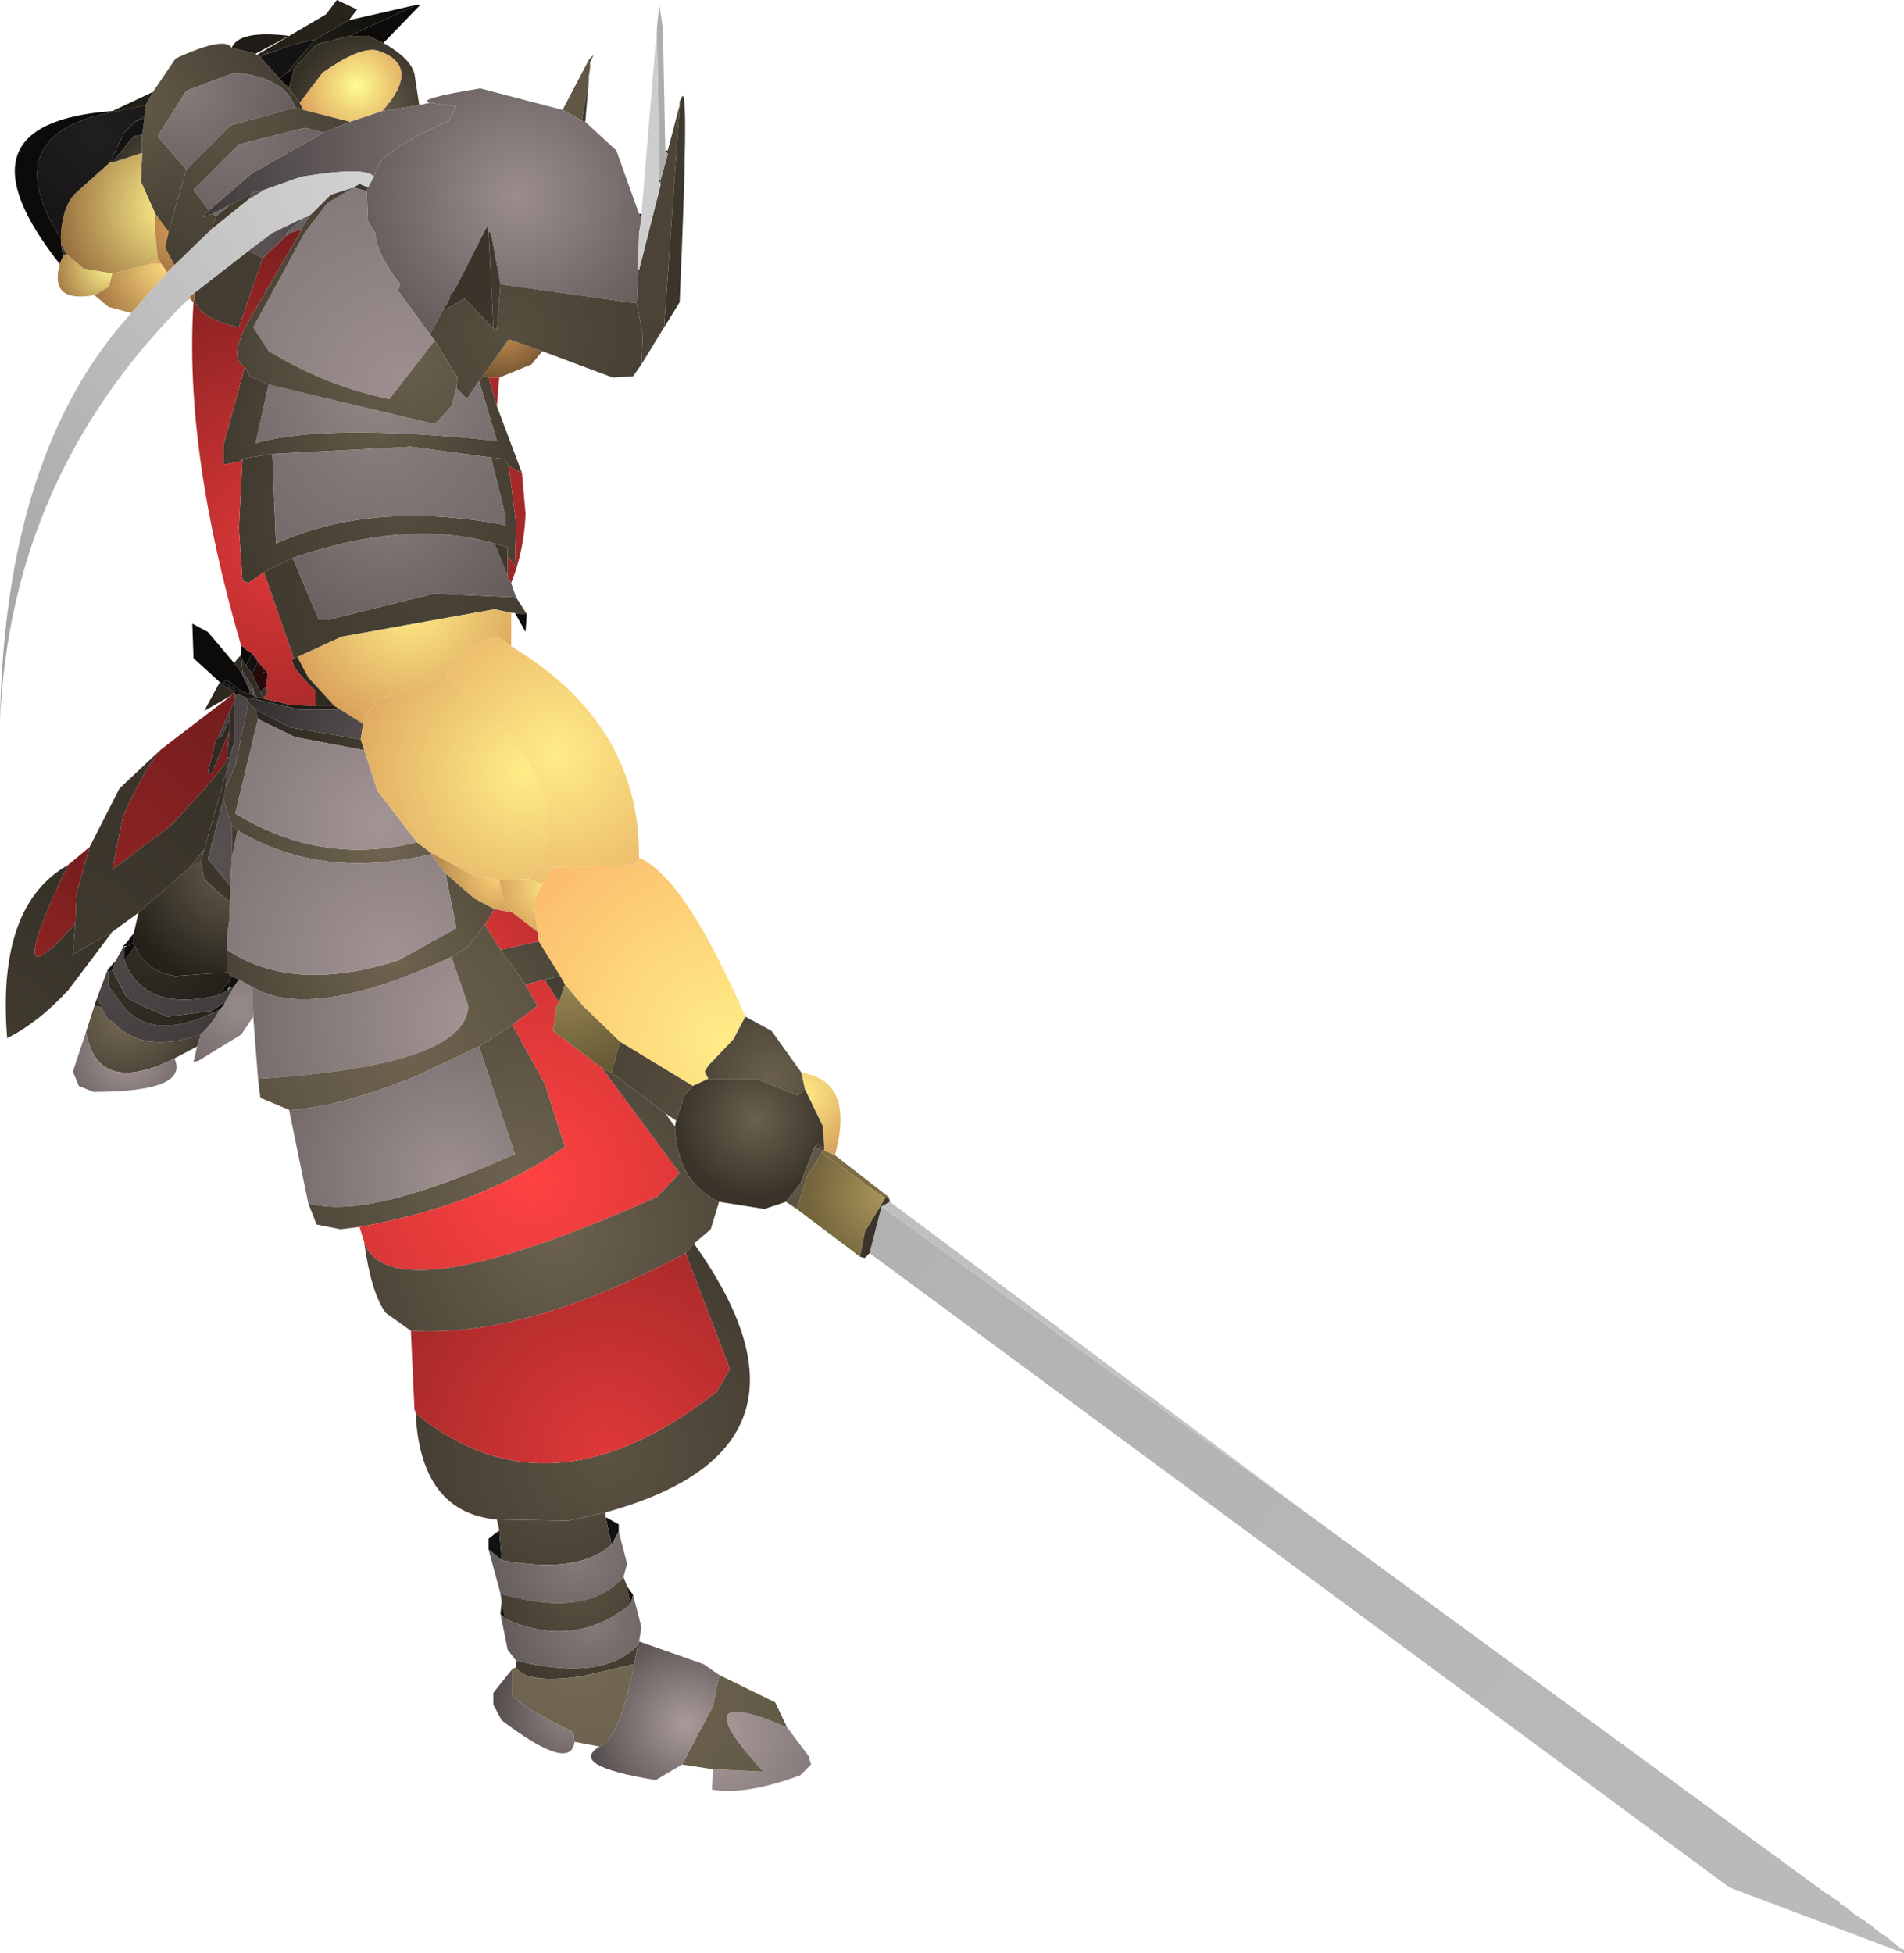 <?xml version="1.0" encoding="UTF-8" standalone="no"?>
<svg xmlns:ffdec="https://www.free-decompiler.com/flash" xmlns:xlink="http://www.w3.org/1999/xlink" ffdec:objectType="shape" height="81.75px" width="79.7px" xmlns="http://www.w3.org/2000/svg">
  <g transform="matrix(1.0, 0.0, 0.0, 1.0, -4.3, 46.0)">
    <path d="M29.0 -43.4 L29.0 -43.15 28.95 -42.8 28.95 -42.65 28.65 -40.95 27.85 -41.4 28.95 -43.5 29.0 -43.4" fill="url(#gradient0)" fill-rule="evenodd" stroke="none"/>
    <path d="M28.95 -42.65 L28.8 -40.9 28.65 -40.95 28.95 -42.65 M28.95 -43.5 L29.15 -43.7 29.0 -43.4 28.95 -43.5" fill="url(#gradient1)" fill-rule="evenodd" stroke="none"/>
    <path d="M28.8 -40.9 L30.1 -39.7 31.05 -37.05 31.15 -36.85 31.05 -36.25 31.0 -34.7 31.0 -34.4 30.95 -33.3 25.25 -34.1 24.85 -36.25 24.75 -36.3 24.75 -36.4 24.75 -36.6 24.65 -36.45 23.4 -34.0 23.2 -33.75 23.05 -33.35 23.05 -33.3 22.95 -33.2 22.95 -33.15 22.85 -33.05 22.3 -32.0 20.95 -33.85 21.05 -34.1 Q20.05 -35.4 20.0 -36.25 L19.7 -36.75 19.65 -38.0 19.7 -38.15 19.95 -38.6 20.2 -39.2 Q20.85 -39.95 23.1 -40.95 L23.4 -41.55 22.3 -41.7 Q21.65 -41.85 24.4 -42.3 L27.85 -41.4 28.65 -40.95 28.8 -40.9" fill="url(#gradient2)" fill-rule="evenodd" stroke="none"/>
    <path d="M32.15 -39.7 L32.25 -39.7 32.25 -39.55 32.15 -39.7 M31.95 -38.45 L31.95 -38.25 31.9 -38.45 31.95 -38.45 M31.05 -34.7 L31.0 -34.4 31.0 -34.7 31.05 -34.7" fill="url(#gradient3)" fill-rule="evenodd" stroke="none"/>
    <path d="M32.25 -39.7 L32.75 -41.6 32.1 -32.3 31.15 -30.75 31.2 -32.0 30.95 -33.3 31.0 -34.4 31.05 -34.7 31.95 -38.25 31.95 -38.45 32.25 -39.55 32.25 -39.7" fill="url(#gradient4)" fill-rule="evenodd" stroke="none"/>
    <path d="M31.8 -44.85 L31.9 -45.8 32.05 -44.8 32.15 -39.7 32.25 -39.55 31.95 -38.45 31.9 -38.45 31.8 -44.85" fill="url(#gradient5)" fill-rule="evenodd" stroke="none"/>
    <path d="M32.75 -41.6 L32.75 -41.75 32.85 -41.95 Q33.15 -42.5 32.75 -33.35 L32.1 -32.3 32.75 -41.6" fill="url(#gradient6)" fill-rule="evenodd" stroke="none"/>
    <path d="M31.15 -37.05 L31.8 -44.85 31.9 -38.45 31.95 -38.25 31.05 -34.7 31.0 -34.7 31.05 -36.25 31.15 -36.85 31.15 -37.05" fill="url(#gradient7)" fill-rule="evenodd" stroke="none"/>
    <path d="M31.05 -37.05 L31.15 -37.05 31.15 -36.85 31.05 -37.05" fill="url(#gradient8)" fill-rule="evenodd" stroke="none"/>
    <path d="M24.65 -36.45 L24.75 -36.6 24.75 -36.4 24.65 -36.45 M24.75 -36.3 L24.85 -36.25 25.25 -34.1 25.1 -32.2 24.95 -32.25 24.75 -36.3" fill="url(#gradient9)" fill-rule="evenodd" stroke="none"/>
    <path d="M24.65 -36.45 L24.75 -36.4 24.75 -36.3 24.95 -32.25 23.75 -33.5 22.95 -33.05 22.95 -33.15 22.95 -33.2 23.05 -33.3 23.05 -33.35 23.25 -33.75 23.4 -34.0 24.65 -36.45" fill="url(#gradient10)" fill-rule="evenodd" stroke="none"/>
    <path d="M27.0 -31.3 L26.55 -30.75 25.2 -30.2 24.75 -30.2 24.5 -30.25 25.6 -31.8 27.0 -31.3" fill="url(#gradient11)" fill-rule="evenodd" stroke="none"/>
    <path d="M31.15 -30.75 L30.8 -30.25 29.95 -30.2 27.0 -31.3 25.6 -31.8 24.5 -30.25 24.35 -30.05 23.85 -29.3 23.4 -29.75 23.45 -30.2 22.5 -31.75 22.3 -32.0 22.85 -33.05 22.95 -33.05 23.75 -33.5 24.95 -32.25 25.1 -32.2 25.25 -34.1 30.95 -33.3 31.2 -32.0 31.15 -30.75 M23.25 -33.75 L23.2 -33.75 23.4 -34.0 23.25 -33.75" fill="url(#gradient12)" fill-rule="evenodd" stroke="none"/>
    <path d="M25.1 -29.0 L26.15 -26.2 25.6 -26.5 25.4 -26.8 24.85 -26.85 21.5 -27.3 15.7 -27.0 14.45 -26.8 14.4 -26.7 13.65 -26.55 13.65 -27.35 14.55 -30.65 14.75 -30.25 15.55 -29.9 15.0 -27.45 Q17.9 -28.3 25.1 -27.55 L24.35 -30.05 24.5 -30.25 24.75 -30.2 25.1 -29.0" fill="url(#gradient13)" fill-rule="evenodd" stroke="none"/>
    <path d="M25.2 -30.2 L25.1 -29.0 24.75 -30.2 25.2 -30.2" fill="url(#gradient14)" fill-rule="evenodd" stroke="none"/>
    <path d="M24.85 -26.85 L25.4 -26.8 25.6 -26.5 25.9 -24.1 25.85 -22.35 25.55 -22.7 25.55 -23.1 25.0 -23.25 Q21.4 -24.3 16.55 -22.65 L15.35 -22.05 14.7 -21.6 14.45 -21.7 14.3 -23.9 14.45 -26.8 15.7 -27.0 15.85 -23.25 Q19.85 -25.05 25.3 -24.05 L25.45 -24.0 25.45 -24.45 24.85 -26.85" fill="url(#gradient15)" fill-rule="evenodd" stroke="none"/>
    <path d="M23.4 -29.75 L23.85 -29.3 24.35 -30.05 25.1 -27.55 Q17.9 -28.3 15.0 -27.45 L15.55 -29.9 22.5 -28.25 23.2 -29.0 23.4 -29.75" fill="url(#gradient16)" fill-rule="evenodd" stroke="none"/>
    <path d="M21.75 -45.8 L21.9 -45.8 20.35 -44.2 19.7 -44.5 18.95 -44.5 21.75 -45.8 M16.3 -42.95 L16.6 -43.1 16.4 -42.3 16.0 -42.7 16.3 -42.95" fill="url(#gradient17)" fill-rule="evenodd" stroke="none"/>
    <path d="M15.05 -43.7 L17.95 -45.4 18.4 -46.0 19.25 -45.6 18.9 -45.15 17.5 -44.35 16.85 -44.2 16.65 -44.15 16.15 -44.0 16.0 -43.9 15.95 -43.9 15.35 -43.75 15.3 -43.7 15.2 -43.7 15.1 -43.7 15.05 -43.7" fill="url(#gradient18)" fill-rule="evenodd" stroke="none"/>
    <path d="M18.9 -45.15 L21.75 -45.8 18.95 -44.5 17.55 -44.15 16.6 -43.1 16.3 -42.95 17.5 -44.35 18.9 -45.15" fill="url(#gradient19)" fill-rule="evenodd" stroke="none"/>
    <path d="M20.35 -44.2 Q21.5 -43.55 21.65 -42.9 L21.85 -41.6 20.3 -41.35 Q21.95 -43.2 20.2 -43.85 19.5 -44.15 17.8 -42.95 L16.85 -41.7 16.4 -42.3 16.6 -43.1 17.55 -44.15 18.95 -44.5 19.7 -44.5 20.35 -44.2" fill="url(#gradient20)" fill-rule="evenodd" stroke="none"/>
    <path d="M15.95 -43.9 L16.0 -43.9 16.15 -44.0 16.65 -44.15 16.85 -44.2 17.5 -44.35 16.3 -42.95 16.0 -42.7 15.2 -43.6 15.3 -43.7 15.35 -43.7 15.95 -43.9" fill="url(#gradient21)" fill-rule="evenodd" stroke="none"/>
    <path d="M15.1 -43.7 L15.2 -43.7 15.2 -43.6 15.1 -43.7 M15.3 -43.7 L15.35 -43.75 15.35 -43.7 15.3 -43.7" fill="url(#gradient22)" fill-rule="evenodd" stroke="none"/>
    <path d="M10.7 -42.15 L11.65 -43.55 Q13.7 -44.5 14.0 -44.0 L15.0 -43.75 15.05 -43.7 15.1 -43.7 15.2 -43.6 16.0 -42.7 16.4 -42.3 16.85 -41.7 17.0 -41.4 16.65 -41.5 Q16.2 -42.8 14.1 -42.95 L12.1 -42.2 10.9 -40.3 12.1 -38.9 11.35 -36.3 10.8 -37.05 10.2 -38.4 10.25 -39.6 10.25 -40.35 10.35 -41.05 10.35 -41.15 10.4 -41.6 10.7 -42.15" fill="url(#gradient23)" fill-rule="evenodd" stroke="none"/>
    <path d="M15.3 -43.7 L15.2 -43.6 15.2 -43.7 15.3 -43.7 M15.35 -43.75 L15.95 -43.9 15.35 -43.7 15.35 -43.75" fill="url(#gradient24)" fill-rule="evenodd" stroke="none"/>
    <path d="M14.0 -44.0 Q14.3 -44.75 16.4 -44.5 L15.0 -43.75 14.0 -44.0" fill="url(#gradient25)" fill-rule="evenodd" stroke="none"/>
    <path d="M16.85 -41.7 L17.8 -42.95 Q19.5 -44.15 20.2 -43.85 21.95 -43.2 20.3 -41.35 L18.95 -40.9 17.0 -41.4 16.85 -41.7" fill="url(#gradient26)" fill-rule="evenodd" stroke="none"/>
    <path d="M17.0 -41.4 L18.95 -40.9 17.85 -40.45 17.05 -40.65 14.3 -39.95 12.4 -38.05 13.05 -37.2 12.75 -36.9 13.2 -37.05 13.35 -36.95 13.15 -36.4 11.6 -34.9 11.2 -35.65 11.35 -36.25 11.35 -36.3 12.1 -38.9 13.95 -40.75 16.65 -41.5 17.0 -41.4" fill="url(#gradient27)" fill-rule="evenodd" stroke="none"/>
    <path d="M21.85 -41.6 L22.3 -41.7 23.4 -41.55 23.1 -40.95 Q20.85 -39.95 20.2 -39.2 L19.95 -38.6 Q19.65 -39.05 16.9 -38.6 L15.35 -38.05 14.9 -37.95 13.9 -37.4 13.2 -37.05 12.75 -36.9 13.05 -37.2 14.85 -38.75 17.85 -40.45 18.95 -40.9 20.3 -41.35 21.85 -41.6" fill="url(#gradient28)" fill-rule="evenodd" stroke="none"/>
    <path d="M13.05 -37.2 L12.4 -38.05 14.3 -39.95 17.05 -40.65 17.85 -40.45 14.85 -38.75 13.05 -37.2 M13.2 -37.05 L13.9 -37.4 13.35 -36.95 13.2 -37.05 M17.05 -36.9 L17.2 -36.95 17.25 -36.95 16.9 -36.4 16.45 -36.25 16.3 -36.15 16.3 -36.25 17.05 -36.9" fill="url(#gradient29)" fill-rule="evenodd" stroke="none"/>
    <path d="M9.0 -39.2 L8.9 -39.2 9.5 -40.45 9.95 -40.9 10.35 -41.05 10.25 -40.35 9.9 -40.3 9.0 -39.2" fill="url(#gradient30)" fill-rule="evenodd" stroke="none"/>
    <path d="M8.9 -39.2 L9.0 -39.2 10.25 -39.6 10.2 -38.4 10.8 -37.05 10.8 -36.25 10.9 -35.2 10.6 -34.95 9.0 -34.55 7.8 -34.75 7.1 -35.35 6.85 -35.8 6.85 -36.0 6.85 -36.25 Q6.95 -37.45 7.5 -37.95 L8.9 -39.2" fill="url(#gradient31)" fill-rule="evenodd" stroke="none"/>
    <path d="M16.65 -41.5 L13.95 -40.75 12.1 -38.9 10.9 -40.3 12.1 -42.2 14.1 -42.95 Q16.2 -42.8 16.65 -41.5" fill="url(#gradient32)" fill-rule="evenodd" stroke="none"/>
    <path d="M9.0 -41.35 L10.7 -42.15 10.4 -41.6 9.25 -41.35 9.0 -41.35" fill="url(#gradient33)" fill-rule="evenodd" stroke="none"/>
    <path d="M10.35 -41.05 L9.95 -40.9 10.35 -41.15 10.35 -41.05" fill="url(#gradient34)" fill-rule="evenodd" stroke="none"/>
    <path d="M9.95 -40.9 L9.5 -40.45 8.9 -39.2 7.5 -37.95 Q6.95 -37.45 6.85 -36.25 L6.85 -36.0 6.7 -36.25 Q4.15 -40.5 9.25 -41.35 L10.4 -41.6 10.35 -41.15 9.95 -40.9" fill="url(#gradient35)" fill-rule="evenodd" stroke="none"/>
    <path d="M9.0 -39.2 L9.9 -40.3 10.25 -40.35 10.25 -39.6 9.0 -39.2" fill="url(#gradient36)" fill-rule="evenodd" stroke="none"/>
    <path d="M6.8 -34.95 Q2.15 -40.85 9.0 -41.35 L9.25 -41.35 Q4.15 -40.5 6.7 -36.25 L6.85 -36.0 6.85 -35.8 6.95 -35.3 6.8 -34.95" fill="url(#gradient37)" fill-rule="evenodd" stroke="none"/>
    <path d="M13.9 -37.4 L14.9 -37.95 14.7 -37.65 13.15 -36.4 13.35 -36.95 13.9 -37.4 M12.45 -33.75 L14.7 -35.5 15.3 -35.2 14.3 -32.3 Q12.7 -32.65 12.45 -33.4 L12.45 -33.75" fill="url(#gradient38)" fill-rule="evenodd" stroke="none"/>
    <path d="M12.4 -33.35 L12.25 -33.5 12.25 -33.6 12.45 -33.75 12.45 -33.4 12.4 -33.35 M11.35 -36.3 L11.35 -36.25 11.2 -35.65 11.6 -34.9 11.3 -34.6 11.05 -34.95 10.9 -35.2 10.8 -36.25 10.8 -37.05 11.35 -36.3" fill="url(#gradient39)" fill-rule="evenodd" stroke="none"/>
    <path d="M10.6 -34.95 L10.9 -35.2 11.05 -34.95 10.6 -34.95" fill="url(#gradient40)" fill-rule="evenodd" stroke="none"/>
    <path d="M12.25 -33.5 L12.1 -33.4 12.25 -33.6 12.25 -33.5 M9.8 -32.9 L8.85 -33.15 8.25 -33.65 8.85 -34.0 9.0 -34.55 10.6 -34.95 11.05 -34.95 11.3 -34.6 9.8 -32.9" fill="url(#gradient41)" fill-rule="evenodd" stroke="none"/>
    <path d="M12.1 -33.4 Q4.75 -26.1 4.3 -15.85 4.5 -27.1 9.8 -32.9 L11.3 -34.6 11.6 -34.9 13.15 -36.4 14.7 -37.65 15.35 -38.05 16.9 -38.6 Q19.65 -39.05 19.95 -38.6 L19.7 -38.15 19.35 -38.3 19.1 -38.15 18.15 -37.85 17.35 -37.05 17.2 -36.95 17.05 -36.9 15.7 -36.25 14.7 -35.5 12.45 -33.75 12.25 -33.6 12.1 -33.4" fill="url(#gradient42)" fill-rule="evenodd" stroke="none"/>
    <path d="M14.4 -18.95 Q12.0 -27.15 12.4 -33.35 L12.45 -33.4 Q12.7 -32.65 14.3 -32.3 L15.3 -35.2 16.3 -36.15 16.45 -36.25 16.9 -36.4 16.85 -36.25 14.7 -32.55 Q13.85 -31.0 14.55 -30.65 L13.65 -27.35 13.65 -26.55 14.4 -26.7 14.45 -26.8 14.3 -23.9 14.45 -21.7 14.7 -21.6 15.35 -22.05 16.6 -18.45 Q16.3 -18.25 17.5 -17.1 L17.5 -16.45 16.45 -16.5 15.35 -16.75 15.35 -16.8 15.5 -17.05 15.45 -17.25 15.5 -17.8 15.45 -17.9 15.35 -18.0 15.1 -18.3 14.85 -18.65 14.6 -18.8 14.55 -18.9 14.4 -18.95" fill="url(#gradient43)" fill-rule="evenodd" stroke="none"/>
    <path d="M8.25 -33.65 Q6.35 -33.3 6.8 -34.95 L6.95 -35.3 7.1 -35.35 7.8 -34.75 9.0 -34.55 8.85 -34.0 8.25 -33.65" fill="url(#gradient44)" fill-rule="evenodd" stroke="none"/>
    <path d="M6.85 -35.8 L7.1 -35.35 6.95 -35.3 6.85 -35.8" fill="url(#gradient45)" fill-rule="evenodd" stroke="none"/>
    <path d="M19.1 -38.15 L19.35 -38.3 19.7 -38.15 19.65 -38.0 19.1 -38.15" fill="url(#gradient46)" fill-rule="evenodd" stroke="none"/>
    <path d="M22.3 -32.0 L22.5 -31.75 20.6 -29.3 Q18.05 -29.8 15.55 -31.3 L14.9 -32.3 17.05 -36.25 18.0 -37.5 19.1 -38.15 19.65 -38.0 19.7 -36.75 20.0 -36.25 Q20.05 -35.4 21.05 -34.1 L20.95 -33.85 22.3 -32.0" fill="url(#gradient47)" fill-rule="evenodd" stroke="none"/>
    <path d="M22.95 -33.05 L22.85 -33.05 22.95 -33.15 22.95 -33.05 M23.2 -33.75 L23.25 -33.75 23.05 -33.35 23.2 -33.75" fill="url(#gradient48)" fill-rule="evenodd" stroke="none"/>
    <path d="M22.5 -31.75 L23.45 -30.2 23.4 -29.75 23.2 -29.0 22.5 -28.25 15.55 -29.9 14.75 -30.25 14.55 -30.65 Q13.85 -31.0 14.7 -32.55 L16.85 -36.25 16.9 -36.4 17.25 -36.95 17.35 -37.05 18.15 -37.85 19.1 -38.15 18.0 -37.5 17.05 -36.25 14.9 -32.3 15.55 -31.3 Q18.05 -29.8 20.6 -29.3 L22.5 -31.75" fill="url(#gradient49)" fill-rule="evenodd" stroke="none"/>
    <path d="M14.9 -37.95 L15.35 -38.05 14.7 -37.65 14.9 -37.95 M14.7 -35.5 L15.7 -36.25 17.05 -36.9 16.3 -36.25 16.3 -36.15 15.3 -35.2 14.7 -35.5 M17.2 -36.95 L17.35 -37.05 17.25 -36.95 17.2 -36.95" fill="url(#gradient50)" fill-rule="evenodd" stroke="none"/>
    <path d="M15.7 -27.0 L21.5 -27.3 24.85 -26.85 25.45 -24.45 25.45 -24.0 25.3 -24.05 Q19.85 -25.05 15.85 -23.25 L15.7 -27.0" fill="url(#gradient51)" fill-rule="evenodd" stroke="none"/>
    <path d="M25.9 -21.0 L26.35 -20.3 26.05 -20.3 25.85 -20.35 25.7 -20.35 25.0 -20.5 18.6 -19.35 16.75 -18.5 16.6 -18.45 15.35 -22.05 16.55 -22.65 17.65 -20.05 18.0 -20.05 22.45 -21.15 25.9 -21.0" fill="url(#gradient52)" fill-rule="evenodd" stroke="none"/>
    <path d="M25.7 -21.6 L25.9 -21.0 22.45 -21.15 18.0 -20.05 17.65 -20.05 16.55 -22.65 Q21.4 -24.3 25.0 -23.25 L25.55 -21.9 25.7 -21.6" fill="url(#gradient53)" fill-rule="evenodd" stroke="none"/>
    <path d="M25.7 -20.35 L25.7 -18.95 25.1 -19.35 24.75 -19.25 24.0 -18.9 22.95 -17.7 20.1 -16.7 19.65 -16.15 19.5 -16.25 19.5 -15.7 18.55 -16.3 18.3 -16.45 17.2 -17.65 16.75 -18.5 18.6 -19.35 25.0 -20.5 25.7 -20.35" fill="url(#gradient54)" fill-rule="evenodd" stroke="none"/>
    <path d="M16.75 -18.5 L17.2 -17.65 18.3 -16.45 17.5 -16.45 17.5 -17.1 Q16.3 -18.25 16.6 -18.45 L16.75 -18.5" fill="url(#gradient55)" fill-rule="evenodd" stroke="none"/>
    <path d="M14.85 -18.65 L15.1 -18.3 14.85 -17.8 14.6 -18.15 14.85 -18.65" fill="url(#gradient56)" fill-rule="evenodd" stroke="none"/>
    <path d="M14.3 -18.5 L14.4 -18.6 14.4 -18.5 14.3 -18.5" fill="url(#gradient57)" fill-rule="evenodd" stroke="none"/>
    <path d="M14.4 -18.6 L14.4 -18.95 14.55 -18.9 14.6 -18.8 14.85 -18.65 14.6 -18.15 14.4 -18.45 14.4 -18.5 14.4 -18.6" fill="url(#gradient58)" fill-rule="evenodd" stroke="none"/>
    <path d="M14.1 -18.25 L14.3 -18.5 14.4 -18.5 14.4 -18.45 14.45 -17.9 14.4 -17.85 14.1 -18.25" fill="url(#gradient59)" fill-rule="evenodd" stroke="none"/>
    <path d="M14.4 -17.85 L14.45 -17.9 14.9 -17.2 14.75 -17.1 14.4 -17.85 M14.9 -17.1 L15.05 -16.8 14.9 -16.9 14.9 -17.1 M14.25 -16.95 L14.6 -16.8 14.6 -16.75 14.7 -16.6 14.15 -13.95 13.75 -13.05 13.8 -13.8 13.8 -13.85 13.9 -14.15 13.9 -14.25 14.1 -14.95 14.1 -16.6 14.15 -16.95 14.25 -16.95 M13.65 -12.55 L14.0 -11.45 14.0 -10.05 13.95 -8.9 13.0 -10.05 13.65 -12.55" fill="url(#gradient60)" fill-rule="evenodd" stroke="none"/>
    <path d="M14.85 -17.8 L15.1 -18.3 15.35 -18.0 15.3 -17.85 15.45 -17.9 15.5 -17.8 15.45 -17.25 15.2 -17.05 14.85 -17.8" fill="url(#gradient61)" fill-rule="evenodd" stroke="none"/>
    <path d="M15.35 -18.0 L15.45 -17.9 15.3 -17.85 15.35 -18.0" fill="url(#gradient62)" fill-rule="evenodd" stroke="none"/>
    <path d="M14.6 -18.15 L14.85 -17.8 15.2 -17.05 15.3 -16.8 15.05 -16.8 14.9 -17.1 14.9 -17.2 14.45 -17.9 14.4 -18.45 14.6 -18.15" fill="url(#gradient63)" fill-rule="evenodd" stroke="none"/>
    <path d="M15.45 -17.25 L15.5 -17.05 15.35 -16.8 15.3 -16.8 15.2 -17.05 15.45 -17.25" fill="url(#gradient64)" fill-rule="evenodd" stroke="none"/>
    <path d="M14.9 -17.2 L14.9 -17.1 14.9 -16.9 14.75 -16.95 14.75 -17.1 14.9 -17.2 M13.75 -13.05 L14.15 -13.95 14.7 -16.6 15.0 -16.3 15.1 -15.9 14.15 -11.95 Q17.75 -9.75 21.75 -10.75 L22.35 -10.3 22.35 -10.25 Q17.7 -9.15 14.25 -11.25 L14.0 -11.45 13.65 -12.55 13.75 -13.05" fill="url(#gradient65)" fill-rule="evenodd" stroke="none"/>
    <path d="M18.3 -16.45 L18.55 -16.3 16.85 -16.3 14.7 -16.8 14.6 -16.8 14.25 -16.95 14.25 -17.05 14.45 -17.05 14.75 -16.95 14.9 -16.9 15.05 -16.8 15.3 -16.8 15.35 -16.75 16.45 -16.5 17.5 -16.45 18.3 -16.45" fill="url(#gradient66)" fill-rule="evenodd" stroke="none"/>
    <path d="M15.35 -16.8 L15.35 -16.75 15.3 -16.8 15.35 -16.8" fill="url(#gradient67)" fill-rule="evenodd" stroke="none"/>
    <path d="M13.5 -17.45 L12.4 -18.45 12.35 -19.9 13.0 -19.55 14.1 -18.25 14.4 -17.85 14.75 -17.1 14.75 -16.95 14.45 -17.05 13.8 -17.55 13.65 -17.45 14.25 -17.05 14.25 -16.95 14.15 -16.95 14.1 -17.05 13.9 -17.2 13.75 -17.25 13.5 -17.45" fill="url(#gradient68)" fill-rule="evenodd" stroke="none"/>
    <path d="M14.45 -17.05 L14.25 -17.05 13.65 -17.45 13.8 -17.55 14.45 -17.05 M14.6 -16.8 L14.7 -16.8 14.6 -16.75 14.6 -16.8" fill="url(#gradient69)" fill-rule="evenodd" stroke="none"/>
    <path d="M18.55 -16.3 L19.5 -15.7 19.4 -15.05 16.45 -15.55 15.0 -16.3 14.7 -16.6 14.6 -16.75 14.7 -16.8 16.85 -16.3 18.55 -16.3" fill="url(#gradient70)" fill-rule="evenodd" stroke="none"/>
    <path d="M15.1 -15.9 L15.0 -16.3 16.45 -15.55 19.4 -15.05 19.55 -14.6 16.65 -15.15 15.1 -15.9" fill="url(#gradient71)" fill-rule="evenodd" stroke="none"/>
    <path d="M15.1 -15.9 L16.65 -15.15 19.55 -14.6 20.1 -12.9 21.75 -10.75 Q17.75 -9.75 14.15 -11.95 L15.1 -15.9" fill="url(#gradient72)" fill-rule="evenodd" stroke="none"/>
    <path d="M19.5 -15.7 L19.5 -16.25 19.65 -16.15 20.1 -16.7 22.95 -17.7 Q29.15 -12.8 26.4 -9.2 L25.2 -9.15 24.15 -9.35 22.35 -10.3 21.75 -10.75 20.1 -12.9 19.55 -14.6 19.4 -15.05 19.5 -15.7" fill="url(#gradient73)" fill-rule="evenodd" stroke="none"/>
    <path d="M25.7 -18.95 Q31.1 -15.7 31.05 -10.1 L30.85 -9.8 27.45 -9.7 27.0 -9.0 26.4 -9.2 Q29.15 -12.8 22.95 -17.7 L24.0 -18.9 24.75 -19.25 25.1 -19.35 25.7 -18.95" fill="url(#gradient74)" fill-rule="evenodd" stroke="none"/>
    <path d="M11.0 -14.6 L11.45 -14.95 14.0 -16.9 14.1 -17.05 14.15 -16.95 14.1 -16.6 13.95 -16.3 13.45 -15.2 13.45 -15.15 13.35 -15.05 13.0 -13.65 13.15 -13.6 13.9 -15.4 13.8 -14.35 13.85 -14.3 Q13.75 -13.9 11.45 -11.45 L9.0 -9.6 9.45 -11.85 Q10.35 -13.8 11.0 -14.6" fill="url(#gradient75)" fill-rule="evenodd" stroke="none"/>
    <path d="M14.1 -16.6 L14.1 -14.95 13.9 -14.25 13.85 -14.3 13.8 -14.35 13.9 -15.4 13.9 -15.85 13.95 -16.3 14.1 -16.6 M13.8 -13.8 L13.75 -13.05 13.65 -12.55 13.0 -10.05 13.95 -8.9 13.95 -8.5 13.9 -8.25 12.85 -9.2 12.7 -9.95 12.85 -10.45 13.8 -13.8" fill="url(#gradient76)" fill-rule="evenodd" stroke="none"/>
    <path d="M14.0 -16.9 L12.85 -16.25 13.5 -17.45 13.75 -17.25 13.9 -17.2 14.1 -17.05 14.0 -16.9" fill="url(#gradient77)" fill-rule="evenodd" stroke="none"/>
    <path d="M13.9 -15.85 L13.9 -15.4 13.15 -13.6 13.0 -13.65 13.35 -15.05 13.45 -15.15 13.45 -15.2 13.55 -15.15 13.9 -15.85" fill="url(#gradient78)" fill-rule="evenodd" stroke="none"/>
    <path d="M13.95 -16.3 L13.9 -15.85 13.55 -15.15 13.45 -15.2 13.95 -16.3" fill="url(#gradient79)" fill-rule="evenodd" stroke="none"/>
    <path d="M10.1 -7.8 L9.0 -7.0 7.35 -6.05 7.45 -7.35 7.5 -8.6 8.05 -10.55 9.3 -13.0 11.0 -14.6 Q10.35 -13.8 9.45 -11.85 L9.0 -9.6 11.45 -11.45 Q13.75 -13.9 13.85 -14.3 L13.9 -14.25 13.9 -14.15 13.8 -13.85 13.8 -13.8 12.85 -10.45 12.25 -9.7 10.1 -7.8" fill="url(#gradient80)" fill-rule="evenodd" stroke="none"/>
    <path d="M12.85 -10.45 L12.7 -9.95 12.25 -9.7 12.85 -10.45" fill="url(#gradient81)" fill-rule="evenodd" stroke="none"/>
    <path d="M14.0 -11.45 L14.25 -11.25 14.0 -10.05 14.0 -11.45 M13.9 -8.25 L13.95 -8.5 13.9 -7.8 13.9 -8.25 M13.8 -5.3 L13.8 -6.25 Q16.55 -4.4 20.95 -5.8 L23.4 -7.15 22.95 -9.45 24.15 -8.4 25.0 -7.95 24.6 -7.3 23.85 -6.35 23.2 -5.95 Q17.3 -3.2 14.85 -4.7 L14.3 -5.0 14.0 -5.15 13.8 -5.3" fill="url(#gradient82)" fill-rule="evenodd" stroke="none"/>
    <path d="M14.25 -11.25 Q17.7 -9.15 22.35 -10.25 L22.95 -9.45 23.4 -7.15 20.95 -5.8 Q16.55 -4.4 13.8 -6.25 L13.8 -6.8 13.9 -7.5 13.9 -7.8 13.95 -8.5 13.95 -8.9 14.0 -10.05 14.25 -11.25" fill="url(#gradient83)" fill-rule="evenodd" stroke="none"/>
    <path d="M9.9 -6.95 L10.1 -7.8 12.25 -9.7 12.7 -9.95 12.85 -9.2 13.9 -8.25 13.9 -7.8 13.9 -7.5 13.8 -6.8 13.8 -6.25 13.8 -5.3 11.65 -5.15 Q10.45 -5.3 9.95 -6.4 L9.9 -6.55 9.9 -6.95" fill="url(#gradient84)" fill-rule="evenodd" stroke="none"/>
    <path d="M7.15 -9.8 L8.05 -10.55 7.5 -8.6 7.45 -7.35 Q4.2 -3.65 7.15 -9.8" fill="url(#gradient85)" fill-rule="evenodd" stroke="none"/>
    <path d="M8.8 -5.4 L9.15 -5.8 9.0 -5.4 8.85 -5.3 8.8 -5.4 M13.5 -3.75 L13.2 -3.6 13.2 -3.7 13.75 -4.1 13.65 -3.9 13.5 -3.75" fill="url(#gradient86)" fill-rule="evenodd" stroke="none"/>
    <path d="M8.25 -3.9 L8.35 -4.2 8.55 -3.9 8.5 -3.85 8.25 -3.9 M8.85 -5.3 L9.0 -5.4 9.6 -4.25 10.25 -3.9 11.3 -3.45 13.2 -3.7 13.2 -3.6 Q10.65 -2.4 9.45 -3.9 L8.85 -4.7 8.85 -5.3" fill="url(#gradient87)" fill-rule="evenodd" stroke="none"/>
    <path d="M8.35 -4.2 L8.8 -5.4 8.85 -5.3 8.85 -4.7 9.45 -3.9 Q10.65 -2.4 13.2 -3.6 L13.5 -3.75 Q13.2 -3.15 12.7 -2.7 10.25 -1.85 9.0 -3.25 L8.85 -3.3 8.5 -3.85 8.55 -3.9 8.35 -4.2" fill="url(#gradient88)" fill-rule="evenodd" stroke="none"/>
    <path d="M9.0 -7.0 L7.15 -4.55 Q5.9 -3.2 4.6 -2.55 4.15 -8.1 7.15 -9.8 4.2 -3.65 7.45 -7.35 L7.35 -6.05 9.0 -7.0" fill="url(#gradient89)" fill-rule="evenodd" stroke="none"/>
    <path d="M12.55 -2.2 L11.6 -1.7 Q8.4 -0.1 7.9 -2.8 L8.25 -3.9 8.5 -3.85 8.85 -3.3 9.0 -3.25 Q10.25 -1.85 12.7 -2.7 L12.55 -2.2" fill="url(#gradient90)" fill-rule="evenodd" stroke="none"/>
    <path d="M13.8 -5.3 L14.0 -5.15 13.9 -4.95 13.45 -4.35 Q10.35 -3.6 9.5 -5.8 L9.95 -6.4 Q10.45 -5.3 11.65 -5.15 L13.8 -5.3" fill="url(#gradient91)" fill-rule="evenodd" stroke="none"/>
    <path d="M9.95 -6.4 L9.5 -5.8 9.5 -6.35 9.6 -6.4 9.65 -6.4 9.9 -6.55 9.95 -6.4 M13.45 -4.35 L13.9 -4.95 13.9 -4.7 13.8 -4.55 13.45 -4.35" fill="url(#gradient92)" fill-rule="evenodd" stroke="none"/>
    <path d="M9.45 -6.4 L9.6 -6.55 9.6 -6.4 9.5 -6.4 9.45 -6.4" fill="url(#gradient93)" fill-rule="evenodd" stroke="none"/>
    <path d="M9.45 -6.35 L9.45 -6.4 9.5 -6.4 9.5 -6.35 9.45 -6.35 M9.6 -6.55 L9.9 -6.95 9.9 -6.55 9.65 -6.4 9.6 -6.4 9.6 -6.55 M13.9 -4.95 L14.0 -5.15 14.3 -5.0 14.1 -4.7 13.95 -4.65 13.9 -4.7 13.9 -4.95" fill="url(#gradient94)" fill-rule="evenodd" stroke="none"/>
    <path d="M9.15 -5.8 L9.45 -6.35 9.5 -6.35 9.5 -5.8 Q10.35 -3.6 13.45 -4.35 L13.8 -4.55 13.95 -4.65 14.1 -4.7 13.75 -4.1 13.2 -3.7 11.3 -3.45 10.25 -3.9 9.6 -4.25 9.0 -5.4 9.15 -5.8" fill="url(#gradient95)" fill-rule="evenodd" stroke="none"/>
    <path d="M14.9 -3.45 L14.4 -2.7 12.6 -1.6 12.4 -1.55 12.55 -2.2 12.7 -2.7 Q13.2 -3.15 13.5 -3.75 L13.65 -3.9 13.75 -4.1 14.1 -4.7 14.3 -5.0 14.85 -4.7 14.9 -3.45 M13.95 -4.65 L13.8 -4.55 13.9 -4.7 13.95 -4.65" fill="url(#gradient96)" fill-rule="evenodd" stroke="none"/>
    <path d="M22.35 -10.25 L22.35 -10.3 24.15 -9.35 25.2 -9.15 25.4 -8.25 25.75 -7.8 25.0 -7.95 24.15 -8.4 22.95 -9.45 22.35 -10.25" fill="url(#gradient97)" fill-rule="evenodd" stroke="none"/>
    <path d="M15.1 -0.85 L14.9 -3.45 14.85 -4.7 Q17.3 -3.2 23.2 -5.95 L23.9 -3.9 Q23.85 -1.4 15.1 -0.85" fill="url(#gradient98)" fill-rule="evenodd" stroke="none"/>
    <path d="M16.4 0.45 L15.2 -0.05 15.1 -0.85 Q23.85 -1.4 23.9 -3.9 L23.2 -5.95 23.85 -6.35 24.6 -7.3 25.25 -6.25 26.3 -4.8 26.8 -3.9 25.75 -3.1 24.35 -2.2 21.7 -0.95 Q18.3 0.4 16.4 0.45" fill="url(#gradient99)" fill-rule="evenodd" stroke="none"/>
    <path d="M26.15 -26.2 L26.3 -24.5 Q26.25 -23.0 25.7 -21.6 L25.55 -21.9 25.55 -22.7 25.85 -22.35 25.9 -24.1 25.6 -26.5 26.15 -26.2" fill="url(#gradient100)" fill-rule="evenodd" stroke="none"/>
    <path d="M25.0 -23.25 L25.55 -23.1 25.55 -22.7 25.55 -21.9 25.0 -23.25" fill="url(#gradient101)" fill-rule="evenodd" stroke="none"/>
    <path d="M26.35 -20.3 L26.3 -19.55 25.85 -20.35 26.05 -20.3 26.35 -20.3" fill="url(#gradient102)" fill-rule="evenodd" stroke="none"/>
    <path d="M31.05 -10.1 Q32.95 -9.3 35.5 -3.45 L35.0 -2.5 33.95 -1.4 33.8 -1.15 33.95 -0.85 33.3 -0.55 30.25 -2.4 28.7 -3.9 27.95 -4.8 27.75 -5.15 26.85 -6.6 26.8 -7.0 26.65 -8.25 27.0 -9.0 27.45 -9.7 30.85 -9.8 31.05 -10.1" fill="url(#gradient103)" fill-rule="evenodd" stroke="none"/>
    <path d="M27.0 -9.0 L26.65 -8.25 26.8 -7.0 25.75 -7.8 25.4 -8.25 25.2 -9.15 26.4 -9.2 27.0 -9.0" fill="url(#gradient104)" fill-rule="evenodd" stroke="none"/>
    <path d="M26.85 -6.6 L27.75 -5.15 27.1 -5.0 26.3 -4.8 25.25 -6.25 26.85 -6.6" fill="url(#gradient105)" fill-rule="evenodd" stroke="none"/>
    <path d="M24.6 -7.3 L25.0 -7.95 25.75 -7.8 26.8 -7.0 26.85 -6.6 25.25 -6.25 24.6 -7.3" fill="url(#gradient106)" fill-rule="evenodd" stroke="none"/>
    <path d="M19.35 5.35 L18.55 5.45 17.55 5.25 17.2 4.35 Q19.65 5.1 25.85 2.3 L24.35 -2.2 25.75 -3.1 27.1 -0.65 27.95 2.0 Q24.45 4.45 19.35 5.35" fill="url(#gradient107)" fill-rule="evenodd" stroke="none"/>
    <path d="M19.55 6.05 L19.55 6.0 19.5 5.85 19.35 5.35 Q24.45 4.45 27.95 2.0 L27.1 -0.65 25.75 -3.1 26.8 -3.9 26.3 -4.8 27.1 -5.0 27.7 -4.05 27.6 -3.9 27.45 -2.85 29.5 -1.3 32.75 3.1 31.8 4.1 Q20.8 9.0 19.55 6.05" fill="url(#gradient108)" fill-rule="evenodd" stroke="none"/>
    <path d="M27.95 -4.8 L28.7 -3.9 30.25 -2.4 29.9 -1.1 29.5 -1.3 27.45 -2.85 27.6 -3.9 27.7 -4.05 27.95 -4.8" fill="url(#gradient109)" fill-rule="evenodd" stroke="none"/>
    <path d="M34.4 4.3 L34.05 5.45 33.35 6.05 33.0 6.45 Q26.35 10.0 21.5 9.7 L20.45 8.95 Q19.85 8.15 19.55 6.05 20.8 9.0 31.8 4.1 L32.75 3.1 29.5 -1.3 29.9 -1.1 32.15 0.6 32.55 1.15 Q32.65 3.5 34.4 4.3 M27.75 -5.15 L27.95 -4.8 27.7 -4.05 27.1 -5.0 27.75 -5.15" fill="url(#gradient110)" fill-rule="evenodd" stroke="none"/>
    <path d="M35.5 -3.45 L36.6 -2.85 37.85 -1.1 38.0 -0.4 37.7 -0.15 35.95 -0.85 33.95 -0.85 33.8 -1.15 33.95 -1.4 35.0 -2.5 35.5 -3.45" fill="url(#gradient111)" fill-rule="evenodd" stroke="none"/>
    <path d="M58.75 17.15 L80.75 33.25 80.85 33.3 81.0 33.4 81.05 33.45 81.3 33.6 81.35 33.7 81.55 33.8 81.65 33.9 81.8 34.0 81.95 34.15 82.1 34.2 82.25 34.35 82.4 34.4 82.45 34.5 82.6 34.55 82.75 34.7 82.9 34.8 83.05 34.95 83.2 35.0 83.85 35.55 84.0 35.6 84.0 35.75 76.7 33.0 40.7 6.45 41.2 4.5 58.75 17.15" fill="url(#gradient112)" fill-rule="evenodd" stroke="none"/>
    <path d="M41.5 4.1 L41.55 4.3 41.2 4.5 40.7 6.45 40.5 6.65 40.3 6.6 40.5 5.55 41.35 4.15 41.5 4.1" fill="url(#gradient113)" fill-rule="evenodd" stroke="none"/>
    <path d="M39.25 2.35 L41.5 4.1 41.35 4.15 38.7 2.25 38.7 2.15 38.8 2.15 39.25 2.35" fill="url(#gradient114)" fill-rule="evenodd" stroke="none"/>
    <path d="M37.85 -1.1 Q40.1 -0.75 39.25 2.35 L38.8 2.15 38.8 2.1 38.75 1.15 38.0 -0.4 37.85 -1.1" fill="url(#gradient115)" fill-rule="evenodd" stroke="none"/>
    <path d="M37.2 4.3 L36.3 4.6 34.4 4.3 Q32.65 3.5 32.55 1.15 L32.6 0.9 32.95 -0.15 33.3 -0.55 33.95 -0.85 35.95 -0.85 37.7 -0.15 38.0 -0.4 38.75 1.15 38.8 2.1 38.55 1.85 38.4 2.0 37.8 3.55 37.2 4.3" fill="url(#gradient116)" fill-rule="evenodd" stroke="none"/>
    <path d="M38.8 2.1 L38.8 2.15 38.7 2.15 38.4 2.0 38.55 1.85 38.8 2.1" fill="url(#gradient117)" fill-rule="evenodd" stroke="none"/>
    <path d="M37.65 4.6 L37.2 4.3 37.8 3.55 38.4 2.0 38.7 2.15 38.7 2.25 38.1 3.2 37.65 4.6 M30.25 -2.4 L33.3 -0.55 32.95 -0.15 32.6 0.9 32.15 0.6 29.9 -1.1 30.25 -2.4" fill="url(#gradient118)" fill-rule="evenodd" stroke="none"/>
    <path d="M40.3 6.6 L37.65 4.6 38.1 3.2 38.7 2.25 41.35 4.15 40.5 5.55 40.3 6.6" fill="url(#gradient119)" fill-rule="evenodd" stroke="none"/>
    <path d="M41.55 4.3 L58.75 17.15 41.2 4.5 41.55 4.3" fill="url(#gradient120)" fill-rule="evenodd" stroke="none"/>
    <path d="M33.35 6.05 Q39.45 14.6 29.65 17.3 L28.1 17.65 25.1 17.6 Q21.9 17.3 21.7 13.15 27.3 17.75 34.3 12.25 L34.85 11.3 33.0 6.45 33.35 6.05" fill="url(#gradient121)" fill-rule="evenodd" stroke="none"/>
    <path d="M29.65 17.5 L30.2 17.8 30.2 18.1 29.9 18.65 29.65 17.5 M24.75 18.85 L24.75 18.4 25.2 18.05 25.3 19.3 24.75 18.85" fill="url(#gradient122)" fill-rule="evenodd" stroke="none"/>
    <path d="M29.65 17.3 L29.65 17.5 29.9 18.65 Q28.5 19.9 25.3 19.3 L25.2 18.05 25.1 17.6 28.1 17.65 29.65 17.3" fill="url(#gradient123)" fill-rule="evenodd" stroke="none"/>
    <path d="M30.2 18.1 L30.55 19.45 30.4 20.0 Q28.85 21.75 25.25 20.7 L24.75 18.85 25.3 19.3 Q28.5 19.9 29.9 18.65 L30.2 18.1" fill="url(#gradient124)" fill-rule="evenodd" stroke="none"/>
    <path d="M30.4 20.0 L30.55 20.4 30.7 21.15 Q28.3 23.05 25.45 21.75 L25.3 21.05 25.25 20.7 Q28.85 21.75 30.4 20.0 M25.9 23.8 L25.9 23.5 Q29.55 24.4 31.0 22.85 L30.85 23.65 28.7 24.15 Q26.4 24.5 25.9 23.8" fill="url(#gradient125)" fill-rule="evenodd" stroke="none"/>
    <path d="M30.55 20.4 L30.8 20.75 30.7 21.15 30.55 20.4 M25.25 21.55 L25.3 21.05 25.45 21.75 25.25 21.55" fill="url(#gradient126)" fill-rule="evenodd" stroke="none"/>
    <path d="M30.8 20.75 L31.15 22.1 31.05 22.7 31.0 22.85 Q29.55 24.4 25.9 23.5 L25.55 23.05 25.25 21.55 25.45 21.75 Q28.3 23.05 30.7 21.15 L30.8 20.75" fill="url(#gradient127)" fill-rule="evenodd" stroke="none"/>
    <path d="M21.7 13.15 L21.7 13.1 21.65 13.0 21.5 9.7 Q26.35 10.0 33.0 6.45 L34.85 11.3 34.3 12.25 Q27.3 17.75 21.7 13.15" fill="url(#gradient128)" fill-rule="evenodd" stroke="none"/>
    <path d="M17.2 4.35 L16.4 0.45 Q18.3 0.4 21.7 -0.95 L24.35 -2.2 25.85 2.3 Q19.65 5.1 17.2 4.35" fill="url(#gradient129)" fill-rule="evenodd" stroke="none"/>
    <path d="M11.6 -1.7 Q12.25 -0.3 8.2 -0.3 L7.6 -0.55 7.35 -1.15 7.9 -2.8 Q8.4 -0.1 11.6 -1.7" fill="url(#gradient130)" fill-rule="evenodd" stroke="none"/>
    <path d="M37.25 26.3 L38.15 27.5 38.25 27.85 37.8 28.3 Q35.5 29.15 34.1 28.9 L34.15 28.05 36.25 28.15 Q32.75 24.35 37.25 26.3" fill="url(#gradient131)" fill-rule="evenodd" stroke="none"/>
    <path d="M34.4 24.1 L36.75 25.25 37.25 26.3 Q32.75 24.35 36.25 28.15 L34.15 28.05 32.85 27.85 34.15 25.4 34.4 24.1 M29.4 27.1 L28.35 26.9 28.3 26.5 Q25.55 25.15 25.75 24.85 L25.75 23.85 25.85 23.8 25.9 23.8 Q26.4 24.5 28.7 24.15 L30.85 23.65 Q30.25 26.75 29.4 27.1" fill="url(#gradient132)" fill-rule="evenodd" stroke="none"/>
    <path d="M31.05 22.7 L33.75 23.65 34.4 24.1 34.15 25.4 32.85 27.85 31.75 28.5 Q28.05 27.9 29.4 27.1 30.25 26.75 30.85 23.65 L31.0 22.85 31.05 22.7" fill="url(#gradient133)" fill-rule="evenodd" stroke="none"/>
    <path d="M28.35 26.9 Q28.2 28.2 25.3 26.0 L24.95 25.35 24.95 24.85 25.75 23.85 25.75 24.85 Q25.55 25.15 28.3 26.5 L28.35 26.9" fill="url(#gradient134)" fill-rule="evenodd" stroke="none"/>
  </g>
  <defs>
    <radialGradient cx="0" cy="0" gradientTransform="matrix(0.008, 0.0, 0.0, 0.008, 28.1, -37.55)" gradientUnits="userSpaceOnUse" id="gradient0" r="819.2" spreadMethod="pad">
      <stop offset="0.0" stop-color="#615846"/>
      <stop offset="1.0" stop-color="#605745"/>
    </radialGradient>
    <radialGradient cx="0" cy="0" gradientTransform="matrix(0.007, 0.0, 0.0, 0.007, 28.35, -37.9)" gradientUnits="userSpaceOnUse" id="gradient1" r="819.2" spreadMethod="pad">
      <stop offset="0.0" stop-color="#3e382d"/>
      <stop offset="1.0" stop-color="#3c372c"/>
    </radialGradient>
    <radialGradient cx="0" cy="0" gradientTransform="matrix(0.009, 0.0, 0.0, 0.009, 26.0, -37.8)" gradientUnits="userSpaceOnUse" id="gradient2" r="819.2" spreadMethod="pad">
      <stop offset="0.0" stop-color="#9b8d8d"/>
      <stop offset="1.0" stop-color="#605757"/>
    </radialGradient>
    <radialGradient cx="0" cy="0" gradientTransform="matrix(0.01, 0.0, 0.0, 0.01, 31.35, -34.45)" gradientUnits="userSpaceOnUse" id="gradient3" r="819.2" spreadMethod="pad">
      <stop offset="0.0" stop-color="#0c0b09"/>
      <stop offset="1.0" stop-color="#0c0b09"/>
    </radialGradient>
    <radialGradient cx="0" cy="0" gradientTransform="matrix(0.015, 0.0, 0.0, 0.015, 32.9, -42.7)" gradientUnits="userSpaceOnUse" id="gradient4" r="819.2" spreadMethod="pad">
      <stop offset="0.0" stop-color="#4e4638"/>
      <stop offset="1.0" stop-color="#494235"/>
    </radialGradient>
    <radialGradient cx="0" cy="0" gradientTransform="matrix(0.017, 0.0, 0.0, 0.017, 31.8, -46.25)" gradientUnits="userSpaceOnUse" id="gradient5" r="819.2" spreadMethod="pad">
      <stop offset="0.0" stop-color="#aeaeae"/>
      <stop offset="1.0" stop-color="#acacac"/>
    </radialGradient>
    <radialGradient cx="0" cy="0" gradientTransform="matrix(0.013, 0.0, 0.0, 0.013, 32.9, -42.7)" gradientUnits="userSpaceOnUse" id="gradient6" r="819.2" spreadMethod="pad">
      <stop offset="0.0" stop-color="#3f392e"/>
      <stop offset="1.0" stop-color="#3a342a"/>
    </radialGradient>
    <radialGradient cx="0" cy="0" gradientTransform="matrix(0.017, 0.0, 0.0, 0.017, 31.9, -32.75)" gradientUnits="userSpaceOnUse" id="gradient7" r="819.2" spreadMethod="pad">
      <stop offset="0.0" stop-color="#cecece"/>
      <stop offset="1.0" stop-color="#cdcdcd"/>
    </radialGradient>
    <radialGradient cx="0" cy="0" gradientTransform="matrix(0.015, 0.0, 0.0, 0.015, 31.25, -34.3)" gradientUnits="userSpaceOnUse" id="gradient8" r="819.2" spreadMethod="pad">
      <stop offset="0.0" stop-color="#202020"/>
      <stop offset="1.0" stop-color="#202020"/>
    </radialGradient>
    <radialGradient cx="0" cy="0" gradientTransform="matrix(0.005, 0.0, 0.0, 0.005, 25.35, -32.95)" gradientUnits="userSpaceOnUse" id="gradient9" r="819.2" spreadMethod="pad">
      <stop offset="0.0" stop-color="#413b2f"/>
      <stop offset="1.0" stop-color="#3f392d"/>
    </radialGradient>
    <radialGradient cx="0" cy="0" gradientTransform="matrix(0.006, 0.0, 0.0, 0.006, 24.9, -32.2)" gradientUnits="userSpaceOnUse" id="gradient10" r="819.2" spreadMethod="pad">
      <stop offset="0.0" stop-color="#3b352b"/>
      <stop offset="1.0" stop-color="#393329"/>
    </radialGradient>
    <radialGradient cx="0" cy="0" gradientTransform="matrix(0.003, 0.0, 0.0, 0.003, 25.35, -32.35)" gradientUnits="userSpaceOnUse" id="gradient11" r="819.2" spreadMethod="pad">
      <stop offset="0.0" stop-color="#ce9555"/>
      <stop offset="1.0" stop-color="#6b4d2c"/>
    </radialGradient>
    <radialGradient cx="0" cy="0" gradientTransform="matrix(0.008, 0.0, 0.0, 0.008, 25.45, -32.05)" gradientUnits="userSpaceOnUse" id="gradient12" r="819.2" spreadMethod="pad">
      <stop offset="0.0" stop-color="#564e3e"/>
      <stop offset="1.0" stop-color="#453e32"/>
    </radialGradient>
    <radialGradient cx="0" cy="0" gradientTransform="matrix(0.008, 0.0, 0.0, 0.008, 20.15, -28.05)" gradientUnits="userSpaceOnUse" id="gradient13" r="819.2" spreadMethod="pad">
      <stop offset="0.0" stop-color="#625847"/>
      <stop offset="1.0" stop-color="#413a2f"/>
    </radialGradient>
    <radialGradient cx="0" cy="0" gradientTransform="matrix(0.002, 0.0, 0.0, 0.002, 24.25, -30.4)" gradientUnits="userSpaceOnUse" id="gradient14" r="819.2" spreadMethod="pad">
      <stop offset="0.0" stop-color="#b52d2d"/>
      <stop offset="1.0" stop-color="#9b2626"/>
    </radialGradient>
    <radialGradient cx="0" cy="0" gradientTransform="matrix(0.009, 0.0, 0.0, 0.009, 21.05, -24.55)" gradientUnits="userSpaceOnUse" id="gradient15" r="819.2" spreadMethod="pad">
      <stop offset="0.0" stop-color="#544c3d"/>
      <stop offset="1.0" stop-color="#403a2e"/>
    </radialGradient>
    <radialGradient cx="0" cy="0" gradientTransform="matrix(0.007, 0.0, 0.0, 0.007, 20.15, -29.7)" gradientUnits="userSpaceOnUse" id="gradient16" r="819.2" spreadMethod="pad">
      <stop offset="0.0" stop-color="#938686"/>
      <stop offset="1.0" stop-color="#766c6c"/>
    </radialGradient>
    <radialGradient cx="0" cy="0" gradientTransform="matrix(0.008, 0.0, 0.0, 0.008, 16.85, -42.2)" gradientUnits="userSpaceOnUse" id="gradient17" r="819.2" spreadMethod="pad">
      <stop offset="0.0" stop-color="#0c0b09"/>
      <stop offset="1.0" stop-color="#0c0b09"/>
    </radialGradient>
    <radialGradient cx="0" cy="0" gradientTransform="matrix(0.006, 0.0, 0.0, 0.006, 19.1, -45.7)" gradientUnits="userSpaceOnUse" id="gradient18" r="819.2" spreadMethod="pad">
      <stop offset="0.0" stop-color="#29251d"/>
      <stop offset="1.0" stop-color="#221f18"/>
    </radialGradient>
    <radialGradient cx="0" cy="0" gradientTransform="matrix(0.007, 0.0, 0.0, 0.007, 16.35, -43.35)" gradientUnits="userSpaceOnUse" id="gradient19" r="819.2" spreadMethod="pad">
      <stop offset="0.0" stop-color="#232019"/>
      <stop offset="1.0" stop-color="#0c0b09"/>
    </radialGradient>
    <radialGradient cx="0" cy="0" gradientTransform="matrix(0.004, 0.0, 0.0, 0.004, 19.7, -41.35)" gradientUnits="userSpaceOnUse" id="gradient20" r="819.2" spreadMethod="pad">
      <stop offset="0.0" stop-color="#6d634f"/>
      <stop offset="1.0" stop-color="#353026"/>
    </radialGradient>
    <radialGradient cx="0" cy="0" gradientTransform="matrix(0.006, 0.0, 0.0, 0.006, 13.95, -42.55)" gradientUnits="userSpaceOnUse" id="gradient21" r="819.2" spreadMethod="pad">
      <stop offset="0.0" stop-color="#171515"/>
      <stop offset="1.0" stop-color="#121111"/>
    </radialGradient>
    <radialGradient cx="0" cy="0" gradientTransform="matrix(0.003, 0.0, 0.0, 0.003, 14.35, -43.4)" gradientUnits="userSpaceOnUse" id="gradient22" r="819.2" spreadMethod="pad">
      <stop offset="0.0" stop-color="#1a1813"/>
      <stop offset="1.0" stop-color="#171511"/>
    </radialGradient>
    <radialGradient cx="0" cy="0" gradientTransform="matrix(0.008, 0.0, 0.0, 0.008, 10.3, -41.6)" gradientUnits="userSpaceOnUse" id="gradient23" r="819.2" spreadMethod="pad">
      <stop offset="0.0" stop-color="#615847"/>
      <stop offset="1.0" stop-color="#423b30"/>
    </radialGradient>
    <radialGradient cx="0" cy="0" gradientTransform="matrix(0.004, 0.0, 0.0, 0.004, 13.5, -43.15)" gradientUnits="userSpaceOnUse" id="gradient24" r="819.2" spreadMethod="pad">
      <stop offset="0.0" stop-color="#1c1a15"/>
      <stop offset="1.0" stop-color="#181511"/>
    </radialGradient>
    <radialGradient cx="0" cy="0" gradientTransform="matrix(0.004, 0.0, 0.0, 0.004, 16.3, -44.6)" gradientUnits="userSpaceOnUse" id="gradient25" r="819.2" spreadMethod="pad">
      <stop offset="0.0" stop-color="#211e18"/>
      <stop offset="1.0" stop-color="#1f1c17"/>
    </radialGradient>
    <radialGradient cx="0" cy="0" gradientTransform="matrix(0.003, 0.0, 0.0, 0.003, 19.25, -42.4)" gradientUnits="userSpaceOnUse" id="gradient26" r="819.2" spreadMethod="pad">
      <stop offset="0.0" stop-color="#fffc90"/>
      <stop offset="1.0" stop-color="#dda15c"/>
    </radialGradient>
    <radialGradient cx="0" cy="0" gradientTransform="matrix(0.008, 0.0, 0.0, 0.008, 13.95, -40.85)" gradientUnits="userSpaceOnUse" id="gradient27" r="819.2" spreadMethod="pad">
      <stop offset="0.0" stop-color="#5b5242"/>
      <stop offset="1.0" stop-color="#453f32"/>
    </radialGradient>
    <radialGradient cx="0" cy="0" gradientTransform="matrix(0.014, 0.0, 0.0, 0.014, 23.8, -39.8)" gradientUnits="userSpaceOnUse" id="gradient28" r="819.2" spreadMethod="pad">
      <stop offset="0.0" stop-color="#837777"/>
      <stop offset="1.0" stop-color="#3e3939"/>
    </radialGradient>
    <radialGradient cx="0" cy="0" gradientTransform="matrix(0.006, 0.0, 0.0, 0.006, 14.3, -40.1)" gradientUnits="userSpaceOnUse" id="gradient29" r="819.2" spreadMethod="pad">
      <stop offset="0.0" stop-color="#7e7373"/>
      <stop offset="1.0" stop-color="#645b5b"/>
    </radialGradient>
    <radialGradient cx="0" cy="0" gradientTransform="matrix(0.004, 0.0, 0.0, 0.004, 8.9, -39.5)" gradientUnits="userSpaceOnUse" id="gradient30" r="819.2" spreadMethod="pad">
      <stop offset="0.0" stop-color="#161414"/>
      <stop offset="1.0" stop-color="#121111"/>
    </radialGradient>
    <radialGradient cx="0" cy="0" gradientTransform="matrix(0.006, 0.0, 0.0, 0.006, 11.45, -37.35)" gradientUnits="userSpaceOnUse" id="gradient31" r="819.2" spreadMethod="pad">
      <stop offset="0.0" stop-color="#fff38b"/>
      <stop offset="1.0" stop-color="#946b3d"/>
    </radialGradient>
    <radialGradient cx="0" cy="0" gradientTransform="matrix(0.007, 0.0, 0.0, 0.007, 12.05, -42.35)" gradientUnits="userSpaceOnUse" id="gradient32" r="819.2" spreadMethod="pad">
      <stop offset="0.0" stop-color="#877b7b"/>
      <stop offset="1.0" stop-color="#5e5656"/>
    </radialGradient>
    <radialGradient cx="0" cy="0" gradientTransform="matrix(0.007, 0.0, 0.0, 0.007, 12.25, -42.8)" gradientUnits="userSpaceOnUse" id="gradient33" r="819.2" spreadMethod="pad">
      <stop offset="0.0" stop-color="#26221c"/>
      <stop offset="1.0" stop-color="#191712"/>
    </radialGradient>
    <radialGradient cx="0" cy="0" gradientTransform="matrix(0.002, 0.0, 0.0, 0.002, 11.25, -41.9)" gradientUnits="userSpaceOnUse" id="gradient34" r="819.2" spreadMethod="pad">
      <stop offset="0.0" stop-color="#24201a"/>
      <stop offset="1.0" stop-color="#1e1b15"/>
    </radialGradient>
    <radialGradient cx="0" cy="0" gradientTransform="matrix(0.007, 0.0, 0.0, 0.007, 8.3, -40.3)" gradientUnits="userSpaceOnUse" id="gradient35" r="819.2" spreadMethod="pad">
      <stop offset="0.0" stop-color="#211e1e"/>
      <stop offset="1.0" stop-color="#121111"/>
    </radialGradient>
    <radialGradient cx="0" cy="0" gradientTransform="matrix(0.002, 0.0, 0.0, 0.002, 10.1, -39.6)" gradientUnits="userSpaceOnUse" id="gradient36" r="819.2" spreadMethod="pad">
      <stop offset="0.0" stop-color="#464033"/>
      <stop offset="1.0" stop-color="#26231c"/>
    </radialGradient>
    <radialGradient cx="0" cy="0" gradientTransform="matrix(0.009, 0.0, 0.0, 0.009, 9.25, -41.45)" gradientUnits="userSpaceOnUse" id="gradient37" r="819.2" spreadMethod="pad">
      <stop offset="0.0" stop-color="#0c0b09"/>
      <stop offset="1.0" stop-color="#0c0b09"/>
    </radialGradient>
    <radialGradient cx="0" cy="0" gradientTransform="matrix(0.008, 0.0, 0.0, 0.008, 13.05, -32.95)" gradientUnits="userSpaceOnUse" id="gradient38" r="819.2" spreadMethod="pad">
      <stop offset="0.0" stop-color="#443d31"/>
      <stop offset="1.0" stop-color="#423b30"/>
    </radialGradient>
    <radialGradient cx="0" cy="0" gradientTransform="matrix(0.004, 0.0, 0.0, 0.004, 11.55, -36.4)" gradientUnits="userSpaceOnUse" id="gradient39" r="819.2" spreadMethod="pad">
      <stop offset="0.0" stop-color="#d09756"/>
      <stop offset="1.0" stop-color="#856037"/>
    </radialGradient>
    <radialGradient cx="0" cy="0" gradientTransform="matrix(0.003, 0.0, 0.0, 0.003, 11.75, -35.7)" gradientUnits="userSpaceOnUse" id="gradient40" r="819.2" spreadMethod="pad">
      <stop offset="0.0" stop-color="#ffc26f"/>
      <stop offset="1.0" stop-color="#be894e"/>
    </radialGradient>
    <radialGradient cx="0" cy="0" gradientTransform="matrix(0.004, 0.0, 0.0, 0.004, 11.3, -34.9)" gradientUnits="userSpaceOnUse" id="gradient41" r="819.2" spreadMethod="pad">
      <stop offset="0.0" stop-color="#ffda7d"/>
      <stop offset="1.0" stop-color="#a37643"/>
    </radialGradient>
    <radialGradient cx="0" cy="0" gradientTransform="matrix(0.037, 0.0, 0.0, 0.037, 19.8, -39.2)" gradientUnits="userSpaceOnUse" id="gradient42" r="819.2" spreadMethod="pad">
      <stop offset="0.0" stop-color="#d2d2d2"/>
      <stop offset="1.0" stop-color="#9c9c9c"/>
    </radialGradient>
    <radialGradient cx="0" cy="0" gradientTransform="matrix(0.017, 0.0, 0.0, 0.017, 16.15, -23.0)" gradientUnits="userSpaceOnUse" id="gradient43" r="819.2" spreadMethod="pad">
      <stop offset="0.0" stop-color="#e03838"/>
      <stop offset="1.0" stop-color="#761d1d"/>
    </radialGradient>
    <radialGradient cx="0" cy="0" gradientTransform="matrix(0.003, 0.0, 0.0, 0.003, 8.9, -34.9)" gradientUnits="userSpaceOnUse" id="gradient44" r="819.2" spreadMethod="pad">
      <stop offset="0.0" stop-color="#fff78d"/>
      <stop offset="1.0" stop-color="#a17442"/>
    </radialGradient>
    <radialGradient cx="0" cy="0" gradientTransform="matrix(9.0E-4, 0.0, 0.0, 9.0E-4, 7.05, -35.6)" gradientUnits="userSpaceOnUse" id="gradient45" r="819.2" spreadMethod="pad">
      <stop offset="0.0" stop-color="#423c30"/>
      <stop offset="1.0" stop-color="#353027"/>
    </radialGradient>
    <radialGradient cx="0" cy="0" gradientTransform="matrix(0.002, 0.0, 0.0, 0.002, 20.35, -37.75)" gradientUnits="userSpaceOnUse" id="gradient46" r="819.2" spreadMethod="pad">
      <stop offset="0.0" stop-color="#443e32"/>
      <stop offset="1.0" stop-color="#373127"/>
    </radialGradient>
    <radialGradient cx="0" cy="0" gradientTransform="matrix(0.01, 0.0, 0.0, 0.01, 21.05, -30.05)" gradientUnits="userSpaceOnUse" id="gradient47" r="819.2" spreadMethod="pad">
      <stop offset="0.0" stop-color="#9d8f8f"/>
      <stop offset="1.0" stop-color="#857979"/>
    </radialGradient>
    <radialGradient cx="0" cy="0" gradientTransform="matrix(0.004, 0.0, 0.0, 0.004, 23.25, -33.85)" gradientUnits="userSpaceOnUse" id="gradient48" r="819.2" spreadMethod="pad">
      <stop offset="0.0" stop-color="#0c0b09"/>
      <stop offset="1.0" stop-color="#0c0b09"/>
    </radialGradient>
    <radialGradient cx="0" cy="0" gradientTransform="matrix(0.01, 0.0, 0.0, 0.01, 21.5, -30.8)" gradientUnits="userSpaceOnUse" id="gradient49" r="819.2" spreadMethod="pad">
      <stop offset="0.0" stop-color="#685e4c"/>
      <stop offset="1.0" stop-color="#484134"/>
    </radialGradient>
    <radialGradient cx="0" cy="0" gradientTransform="matrix(0.007, 0.0, 0.0, 0.007, 13.55, -36.25)" gradientUnits="userSpaceOnUse" id="gradient50" r="819.2" spreadMethod="pad">
      <stop offset="0.0" stop-color="#625959"/>
      <stop offset="1.0" stop-color="#464040"/>
    </radialGradient>
    <radialGradient cx="0" cy="0" gradientTransform="matrix(0.008, 0.0, 0.0, 0.008, 20.2, -28.3)" gradientUnits="userSpaceOnUse" id="gradient51" r="819.2" spreadMethod="pad">
      <stop offset="0.0" stop-color="#8a7e7e"/>
      <stop offset="1.0" stop-color="#756b6b"/>
    </radialGradient>
    <radialGradient cx="0" cy="0" gradientTransform="matrix(0.009, 0.0, 0.0, 0.009, 22.35, -21.25)" gradientUnits="userSpaceOnUse" id="gradient52" r="819.2" spreadMethod="pad">
      <stop offset="0.0" stop-color="#494235"/>
      <stop offset="1.0" stop-color="#403a2f"/>
    </radialGradient>
    <radialGradient cx="0" cy="0" gradientTransform="matrix(0.008, 0.0, 0.0, 0.008, 20.5, -25.0)" gradientUnits="userSpaceOnUse" id="gradient53" r="819.2" spreadMethod="pad">
      <stop offset="0.0" stop-color="#867b7b"/>
      <stop offset="1.0" stop-color="#645b5b"/>
    </radialGradient>
    <radialGradient cx="0" cy="0" gradientTransform="matrix(0.007, 0.0, 0.0, 0.007, 21.45, -20.7)" gradientUnits="userSpaceOnUse" id="gradient54" r="819.2" spreadMethod="pad">
      <stop offset="0.0" stop-color="#ffec87"/>
      <stop offset="1.0" stop-color="#d69b58"/>
    </radialGradient>
    <radialGradient cx="0" cy="0" gradientTransform="matrix(0.006, 0.0, 0.0, 0.006, 18.45, -15.65)" gradientUnits="userSpaceOnUse" id="gradient55" r="819.2" spreadMethod="pad">
      <stop offset="0.0" stop-color="#322d24"/>
      <stop offset="1.0" stop-color="#27231c"/>
    </radialGradient>
    <radialGradient cx="0" cy="0" gradientTransform="matrix(0.004, 0.0, 0.0, 0.004, 15.3, -19.75)" gradientUnits="userSpaceOnUse" id="gradient56" r="819.2" spreadMethod="pad">
      <stop offset="0.0" stop-color="#121111"/>
      <stop offset="1.0" stop-color="#121111"/>
    </radialGradient>
    <radialGradient cx="0" cy="0" gradientTransform="matrix(0.001, 0.0, 0.0, 0.001, 14.55, -17.75)" gradientUnits="userSpaceOnUse" id="gradient57" r="819.2" spreadMethod="pad">
      <stop offset="0.0" stop-color="#312c24"/>
      <stop offset="1.0" stop-color="#2b271f"/>
    </radialGradient>
    <radialGradient cx="0" cy="0" gradientTransform="matrix(0.002, 0.0, 0.0, 0.002, 14.45, -18.0)" gradientUnits="userSpaceOnUse" id="gradient58" r="819.2" spreadMethod="pad">
      <stop offset="0.0" stop-color="#0c0b09"/>
      <stop offset="1.0" stop-color="#0c0b09"/>
    </radialGradient>
    <radialGradient cx="0" cy="0" gradientTransform="matrix(0.003, 0.0, 0.0, 0.003, 13.8, -17.3)" gradientUnits="userSpaceOnUse" id="gradient59" r="819.2" spreadMethod="pad">
      <stop offset="0.0" stop-color="#332e25"/>
      <stop offset="1.0" stop-color="#2f2a22"/>
    </radialGradient>
    <radialGradient cx="0" cy="0" gradientTransform="matrix(0.01, 0.0, 0.0, 0.01, 12.9, -10.15)" gradientUnits="userSpaceOnUse" id="gradient60" r="819.2" spreadMethod="pad">
      <stop offset="0.0" stop-color="#585151"/>
      <stop offset="1.0" stop-color="#494242"/>
    </radialGradient>
    <radialGradient cx="0" cy="0" gradientTransform="matrix(0.005, 0.0, 0.0, 0.005, 15.35, -17.55)" gradientUnits="userSpaceOnUse" id="gradient61" r="819.2" spreadMethod="pad">
      <stop offset="0.0" stop-color="#270a0a"/>
      <stop offset="1.0" stop-color="#1f0808"/>
    </radialGradient>
    <radialGradient cx="0" cy="0" gradientTransform="matrix(0.001, 0.0, 0.0, 0.001, 14.65, -17.6)" gradientUnits="userSpaceOnUse" id="gradient62" r="819.2" spreadMethod="pad">
      <stop offset="0.0" stop-color="#0c0b09"/>
      <stop offset="1.0" stop-color="#0c0b09"/>
    </radialGradient>
    <radialGradient cx="0" cy="0" gradientTransform="matrix(0.002, 0.0, 0.0, 0.002, 15.0, -17.1)" gradientUnits="userSpaceOnUse" id="gradient63" r="819.2" spreadMethod="pad">
      <stop offset="0.0" stop-color="#342f26"/>
      <stop offset="1.0" stop-color="#2f2a22"/>
    </radialGradient>
    <radialGradient cx="0" cy="0" gradientTransform="matrix(0.002, 0.0, 0.0, 0.002, 15.85, -17.35)" gradientUnits="userSpaceOnUse" id="gradient64" r="819.2" spreadMethod="pad">
      <stop offset="0.0" stop-color="#3a342a"/>
      <stop offset="1.0" stop-color="#302c23"/>
    </radialGradient>
    <radialGradient cx="0" cy="0" gradientTransform="matrix(0.011, 0.0, 0.0, 0.011, 20.4, -10.6)" gradientUnits="userSpaceOnUse" id="gradient65" r="819.2" spreadMethod="pad">
      <stop offset="0.0" stop-color="#6f6451"/>
      <stop offset="1.0" stop-color="#423b30"/>
    </radialGradient>
    <radialGradient cx="0" cy="0" gradientTransform="matrix(0.007, 0.0, 0.0, 0.007, 19.4, -16.4)" gradientUnits="userSpaceOnUse" id="gradient66" r="819.2" spreadMethod="pad">
      <stop offset="0.0" stop-color="#26221b"/>
      <stop offset="1.0" stop-color="#191612"/>
    </radialGradient>
    <radialGradient cx="0" cy="0" gradientTransform="matrix(0.001, 0.0, 0.0, 0.001, 15.35, -17.1)" gradientUnits="userSpaceOnUse" id="gradient67" r="819.2" spreadMethod="pad">
      <stop offset="0.0" stop-color="#1f0808"/>
      <stop offset="1.0" stop-color="#1f0808"/>
    </radialGradient>
    <radialGradient cx="0" cy="0" gradientTransform="matrix(0.005, 0.0, 0.0, 0.005, 12.8, -19.7)" gradientUnits="userSpaceOnUse" id="gradient68" r="819.2" spreadMethod="pad">
      <stop offset="0.0" stop-color="#0d0b09"/>
      <stop offset="1.0" stop-color="#0c0b09"/>
    </radialGradient>
    <radialGradient cx="0" cy="0" gradientTransform="matrix(0.003, 0.0, 0.0, 0.003, 14.85, -16.8)" gradientUnits="userSpaceOnUse" id="gradient69" r="819.2" spreadMethod="pad">
      <stop offset="0.0" stop-color="#121111"/>
      <stop offset="1.0" stop-color="#121111"/>
    </radialGradient>
    <radialGradient cx="0" cy="0" gradientTransform="matrix(0.008, 0.0, 0.0, 0.008, 20.2, -15.15)" gradientUnits="userSpaceOnUse" id="gradient70" r="819.2" spreadMethod="pad">
      <stop offset="0.0" stop-color="#595151"/>
      <stop offset="1.0" stop-color="#2d2929"/>
    </radialGradient>
    <radialGradient cx="0" cy="0" gradientTransform="matrix(0.007, 0.0, 0.0, 0.007, 20.45, -14.65)" gradientUnits="userSpaceOnUse" id="gradient71" r="819.2" spreadMethod="pad">
      <stop offset="0.0" stop-color="#443e31"/>
      <stop offset="1.0" stop-color="#2b261f"/>
    </radialGradient>
    <radialGradient cx="0" cy="0" gradientTransform="matrix(0.009, 0.0, 0.0, 0.009, 20.2, -11.5)" gradientUnits="userSpaceOnUse" id="gradient72" r="819.2" spreadMethod="pad">
      <stop offset="0.0" stop-color="#a39595"/>
      <stop offset="1.0" stop-color="#817575"/>
    </radialGradient>
    <radialGradient cx="0" cy="0" gradientTransform="matrix(0.009, 0.0, 0.0, 0.009, 26.25, -13.7)" gradientUnits="userSpaceOnUse" id="gradient73" r="819.2" spreadMethod="pad">
      <stop offset="0.0" stop-color="#ffed87"/>
      <stop offset="1.0" stop-color="#dfa961"/>
    </radialGradient>
    <radialGradient cx="0" cy="0" gradientTransform="matrix(0.008, 0.0, 0.0, 0.008, 27.6, -14.45)" gradientUnits="userSpaceOnUse" id="gradient74" r="819.2" spreadMethod="pad">
      <stop offset="0.0" stop-color="#ffec87"/>
      <stop offset="1.0" stop-color="#eab769"/>
    </radialGradient>
    <radialGradient cx="0" cy="0" gradientTransform="matrix(0.012, 0.0, 0.0, 0.012, 8.85, -9.6)" gradientUnits="userSpaceOnUse" id="gradient75" r="819.2" spreadMethod="pad">
      <stop offset="0.0" stop-color="#8d2323"/>
      <stop offset="1.0" stop-color="#711c1c"/>
    </radialGradient>
    <radialGradient cx="0" cy="0" gradientTransform="matrix(0.011, 0.0, 0.0, 0.011, 13.5, -8.6)" gradientUnits="userSpaceOnUse" id="gradient76" r="819.2" spreadMethod="pad">
      <stop offset="0.0" stop-color="#3d372c"/>
      <stop offset="1.0" stop-color="#302b23"/>
    </radialGradient>
    <radialGradient cx="0" cy="0" gradientTransform="matrix(0.002, 0.0, 0.0, 0.002, 14.0, -17.15)" gradientUnits="userSpaceOnUse" id="gradient77" r="819.2" spreadMethod="pad">
      <stop offset="0.0" stop-color="#302c23"/>
      <stop offset="1.0" stop-color="#28241d"/>
    </radialGradient>
    <radialGradient cx="0" cy="0" gradientTransform="matrix(0.005, 0.0, 0.0, 0.005, 12.85, -13.5)" gradientUnits="userSpaceOnUse" id="gradient78" r="819.2" spreadMethod="pad">
      <stop offset="0.0" stop-color="#302b23"/>
      <stop offset="1.0" stop-color="#2b2720"/>
    </radialGradient>
    <radialGradient cx="0" cy="0" gradientTransform="matrix(0.004, 0.0, 0.0, 0.004, 13.25, -14.75)" gradientUnits="userSpaceOnUse" id="gradient79" r="819.2" spreadMethod="pad">
      <stop offset="0.0" stop-color="#433d3d"/>
      <stop offset="1.0" stop-color="#3f3939"/>
    </radialGradient>
    <radialGradient cx="0" cy="0" gradientTransform="matrix(0.017, 0.0, 0.0, 0.017, 7.35, -6.15)" gradientUnits="userSpaceOnUse" id="gradient80" r="819.2" spreadMethod="pad">
      <stop offset="0.0" stop-color="#3f392e"/>
      <stop offset="1.0" stop-color="#353026"/>
    </radialGradient>
    <radialGradient cx="0" cy="0" gradientTransform="matrix(0.002, 0.0, 0.0, 0.002, 13.3, -11.0)" gradientUnits="userSpaceOnUse" id="gradient81" r="819.2" spreadMethod="pad">
      <stop offset="0.0" stop-color="#544c3d"/>
      <stop offset="1.0" stop-color="#40392e"/>
    </radialGradient>
    <radialGradient cx="0" cy="0" gradientTransform="matrix(0.011, 0.0, 0.0, 0.011, 20.75, -5.9)" gradientUnits="userSpaceOnUse" id="gradient82" r="819.2" spreadMethod="pad">
      <stop offset="0.0" stop-color="#6f6450"/>
      <stop offset="1.0" stop-color="#40392e"/>
    </radialGradient>
    <radialGradient cx="0" cy="0" gradientTransform="matrix(0.011, 0.0, 0.0, 0.011, 20.75, -5.9)" gradientUnits="userSpaceOnUse" id="gradient83" r="819.2" spreadMethod="pad">
      <stop offset="0.0" stop-color="#a19393"/>
      <stop offset="1.0" stop-color="#7e7272"/>
    </radialGradient>
    <radialGradient cx="0" cy="0" gradientTransform="matrix(0.006, 0.0, 0.0, 0.006, 14.1, -9.6)" gradientUnits="userSpaceOnUse" id="gradient84" r="819.2" spreadMethod="pad">
      <stop offset="0.0" stop-color="#675d4b"/>
      <stop offset="1.0" stop-color="#24211b"/>
    </radialGradient>
    <radialGradient cx="0" cy="0" gradientTransform="matrix(0.008, 0.0, 0.0, 0.008, 5.65, -6.0)" gradientUnits="userSpaceOnUse" id="gradient85" r="819.2" spreadMethod="pad">
      <stop offset="0.0" stop-color="#8e2323"/>
      <stop offset="1.0" stop-color="#6d1b1b"/>
    </radialGradient>
    <radialGradient cx="0" cy="0" gradientTransform="matrix(0.006, 0.0, 0.0, 0.006, 9.0, -5.7)" gradientUnits="userSpaceOnUse" id="gradient86" r="819.2" spreadMethod="pad">
      <stop offset="0.0" stop-color="#121111"/>
      <stop offset="1.0" stop-color="#121111"/>
    </radialGradient>
    <radialGradient cx="0" cy="0" gradientTransform="matrix(0.005, 0.0, 0.0, 0.005, 9.3, -5.2)" gradientUnits="userSpaceOnUse" id="gradient87" r="819.2" spreadMethod="pad">
      <stop offset="0.0" stop-color="#353026"/>
      <stop offset="1.0" stop-color="#29251e"/>
    </radialGradient>
    <radialGradient cx="0" cy="0" gradientTransform="matrix(0.006, 0.0, 0.0, 0.006, 8.75, -4.65)" gradientUnits="userSpaceOnUse" id="gradient88" r="819.2" spreadMethod="pad">
      <stop offset="0.0" stop-color="#4c4646"/>
      <stop offset="1.0" stop-color="#413b3b"/>
    </radialGradient>
    <radialGradient cx="0" cy="0" gradientTransform="matrix(0.01, 0.0, 0.0, 0.01, 4.5, -2.7)" gradientUnits="userSpaceOnUse" id="gradient89" r="819.2" spreadMethod="pad">
      <stop offset="0.0" stop-color="#403a2f"/>
      <stop offset="1.0" stop-color="#353026"/>
    </radialGradient>
    <radialGradient cx="0" cy="0" gradientTransform="matrix(0.005, 0.0, 0.0, 0.005, 9.45, -3.45)" gradientUnits="userSpaceOnUse" id="gradient90" r="819.2" spreadMethod="pad">
      <stop offset="0.0" stop-color="#746954"/>
      <stop offset="1.0" stop-color="#373128"/>
    </radialGradient>
    <radialGradient cx="0" cy="0" gradientTransform="matrix(0.004, 0.0, 0.0, 0.004, 10.8, -6.7)" gradientUnits="userSpaceOnUse" id="gradient91" r="819.2" spreadMethod="pad">
      <stop offset="0.0" stop-color="#363027"/>
      <stop offset="1.0" stop-color="#25211b"/>
    </radialGradient>
    <radialGradient cx="0" cy="0" gradientTransform="matrix(0.006, 0.0, 0.0, 0.006, 9.05, -5.45)" gradientUnits="userSpaceOnUse" id="gradient92" r="819.2" spreadMethod="pad">
      <stop offset="0.0" stop-color="#0c0b09"/>
      <stop offset="1.0" stop-color="#0c0b09"/>
    </radialGradient>
    <radialGradient cx="0" cy="0" gradientTransform="matrix(0.001, 0.0, 0.0, 0.001, 9.05, -5.95)" gradientUnits="userSpaceOnUse" id="gradient93" r="819.2" spreadMethod="pad">
      <stop offset="0.0" stop-color="#121111"/>
      <stop offset="1.0" stop-color="#121111"/>
    </radialGradient>
    <radialGradient cx="0" cy="0" gradientTransform="matrix(0.005, 0.0, 0.0, 0.005, 10.15, -6.95)" gradientUnits="userSpaceOnUse" id="gradient94" r="819.2" spreadMethod="pad">
      <stop offset="0.0" stop-color="#121111"/>
      <stop offset="1.0" stop-color="#121111"/>
    </radialGradient>
    <radialGradient cx="0" cy="0" gradientTransform="matrix(0.006, 0.0, 0.0, 0.006, 9.45, -5.65)" gradientUnits="userSpaceOnUse" id="gradient95" r="819.2" spreadMethod="pad">
      <stop offset="0.0" stop-color="#4d4646"/>
      <stop offset="1.0" stop-color="#413c3c"/>
    </radialGradient>
    <radialGradient cx="0" cy="0" gradientTransform="matrix(0.004, 0.0, 0.0, 0.004, 14.35, -3.8)" gradientUnits="userSpaceOnUse" id="gradient96" r="819.2" spreadMethod="pad">
      <stop offset="0.0" stop-color="#978a8a"/>
      <stop offset="1.0" stop-color="#726969"/>
    </radialGradient>
    <radialGradient cx="0" cy="0" gradientTransform="matrix(0.004, 0.0, 0.0, 0.004, 25.15, -9.5)" gradientUnits="userSpaceOnUse" id="gradient97" r="819.2" spreadMethod="pad">
      <stop offset="0.0" stop-color="#ffd278"/>
      <stop offset="1.0" stop-color="#a47743"/>
    </radialGradient>
    <radialGradient cx="0" cy="0" gradientTransform="matrix(0.011, 0.0, 0.0, 0.011, 24.05, -3.25)" gradientUnits="userSpaceOnUse" id="gradient98" r="819.2" spreadMethod="pad">
      <stop offset="0.0" stop-color="#a49595"/>
      <stop offset="1.0" stop-color="#7a6f6f"/>
    </radialGradient>
    <radialGradient cx="0" cy="0" gradientTransform="matrix(0.008, 0.0, 0.0, 0.008, 21.2, -1.95)" gradientUnits="userSpaceOnUse" id="gradient99" r="819.2" spreadMethod="pad">
      <stop offset="0.0" stop-color="#6e634f"/>
      <stop offset="1.0" stop-color="#5c5343"/>
    </radialGradient>
    <radialGradient cx="0" cy="0" gradientTransform="matrix(0.005, 0.0, 0.0, 0.005, 25.55, -25.2)" gradientUnits="userSpaceOnUse" id="gradient100" r="819.2" spreadMethod="pad">
      <stop offset="0.0" stop-color="#a92a2a"/>
      <stop offset="1.0" stop-color="#962525"/>
    </radialGradient>
    <radialGradient cx="0" cy="0" gradientTransform="matrix(0.005, 0.0, 0.0, 0.005, 24.25, -25.35)" gradientUnits="userSpaceOnUse" id="gradient101" r="819.2" spreadMethod="pad">
      <stop offset="0.0" stop-color="#413b2f"/>
      <stop offset="1.0" stop-color="#3f392e"/>
    </radialGradient>
    <radialGradient cx="0" cy="0" gradientTransform="matrix(0.002, 0.0, 0.0, 0.002, 25.8, -20.3)" gradientUnits="userSpaceOnUse" id="gradient102" r="819.2" spreadMethod="pad">
      <stop offset="0.0" stop-color="#0c0b09"/>
      <stop offset="1.0" stop-color="#0c0b09"/>
    </radialGradient>
    <radialGradient cx="0" cy="0" gradientTransform="matrix(0.013, 0.0, 0.0, 0.013, 34.6, -2.4)" gradientUnits="userSpaceOnUse" id="gradient103" r="819.2" spreadMethod="pad">
      <stop offset="0.0" stop-color="#ffec87"/>
      <stop offset="1.0" stop-color="#fbba6b"/>
    </radialGradient>
    <radialGradient cx="0" cy="0" gradientTransform="matrix(0.003, 0.0, 0.0, 0.003, 27.3, -8.9)" gradientUnits="userSpaceOnUse" id="gradient104" r="819.2" spreadMethod="pad">
      <stop offset="0.0" stop-color="#ffe784"/>
      <stop offset="1.0" stop-color="#d29857"/>
    </radialGradient>
    <radialGradient cx="0" cy="0" gradientTransform="matrix(0.004, 0.0, 0.0, 0.004, 25.1, -4.65)" gradientUnits="userSpaceOnUse" id="gradient105" r="819.2" spreadMethod="pad">
      <stop offset="0.0" stop-color="#585040"/>
      <stop offset="1.0" stop-color="#4d4538"/>
    </radialGradient>
    <radialGradient cx="0" cy="0" gradientTransform="matrix(0.004, 0.0, 0.0, 0.004, 24.65, -6.25)" gradientUnits="userSpaceOnUse" id="gradient106" r="819.2" spreadMethod="pad">
      <stop offset="0.0" stop-color="#d63535"/>
      <stop offset="1.0" stop-color="#bb2e2e"/>
    </radialGradient>
    <radialGradient cx="0" cy="0" gradientTransform="matrix(0.011, 0.0, 0.0, 0.011, 25.95, 3.0)" gradientUnits="userSpaceOnUse" id="gradient107" r="819.2" spreadMethod="pad">
      <stop offset="0.0" stop-color="#6d624f"/>
      <stop offset="1.0" stop-color="#50483a"/>
    </radialGradient>
    <radialGradient cx="0" cy="0" gradientTransform="matrix(0.015, 0.0, 0.0, 0.015, 26.55, 3.4)" gradientUnits="userSpaceOnUse" id="gradient108" r="819.2" spreadMethod="pad">
      <stop offset="0.0" stop-color="#ff4242"/>
      <stop offset="1.0" stop-color="#c13030"/>
    </radialGradient>
    <radialGradient cx="0" cy="0" gradientTransform="matrix(0.005, 0.0, 0.0, 0.005, 27.95, -4.95)" gradientUnits="userSpaceOnUse" id="gradient109" r="819.2" spreadMethod="pad">
      <stop offset="0.0" stop-color="#998652"/>
      <stop offset="1.0" stop-color="#655935"/>
    </radialGradient>
    <radialGradient cx="0" cy="0" gradientTransform="matrix(0.015, 0.0, 0.0, 0.015, 27.6, 5.75)" gradientUnits="userSpaceOnUse" id="gradient110" r="819.2" spreadMethod="pad">
      <stop offset="0.0" stop-color="#6b614e"/>
      <stop offset="1.0" stop-color="#3e382d"/>
    </radialGradient>
    <radialGradient cx="0" cy="0" gradientTransform="matrix(0.004, 0.0, 0.0, 0.004, 36.55, -0.9)" gradientUnits="userSpaceOnUse" id="gradient111" r="819.2" spreadMethod="pad">
      <stop offset="0.0" stop-color="#6a604d"/>
      <stop offset="1.0" stop-color="#484134"/>
    </radialGradient>
    <radialGradient cx="0" cy="0" gradientTransform="matrix(0.065, 0.0, 0.0, 0.065, 84.25, 35.75)" gradientUnits="userSpaceOnUse" id="gradient112" r="819.2" spreadMethod="pad">
      <stop offset="0.0" stop-color="#bbbbbb"/>
      <stop offset="1.0" stop-color="#b2b2b2"/>
    </radialGradient>
    <radialGradient cx="0" cy="0" gradientTransform="matrix(0.003, 0.0, 0.0, 0.003, 41.4, 3.95)" gradientUnits="userSpaceOnUse" id="gradient113" r="819.2" spreadMethod="pad">
      <stop offset="0.0" stop-color="#3b362b"/>
      <stop offset="1.0" stop-color="#3b352b"/>
    </radialGradient>
    <radialGradient cx="0" cy="0" gradientTransform="matrix(0.004, 0.0, 0.0, 0.004, 41.3, 4.0)" gradientUnits="userSpaceOnUse" id="gradient114" r="819.2" spreadMethod="pad">
      <stop offset="0.0" stop-color="#7c6d42"/>
      <stop offset="1.0" stop-color="#7c6d42"/>
    </radialGradient>
    <radialGradient cx="0" cy="0" gradientTransform="matrix(0.004, 0.0, 0.0, 0.004, 37.95, -0.25)" gradientUnits="userSpaceOnUse" id="gradient115" r="819.2" spreadMethod="pad">
      <stop offset="0.0" stop-color="#ffe985"/>
      <stop offset="1.0" stop-color="#cf9555"/>
    </radialGradient>
    <radialGradient cx="0" cy="0" gradientTransform="matrix(0.004, 0.0, 0.0, 0.004, 35.9, 0.85)" gradientUnits="userSpaceOnUse" id="gradient116" r="819.2" spreadMethod="pad">
      <stop offset="0.0" stop-color="#6a604d"/>
      <stop offset="1.0" stop-color="#393329"/>
    </radialGradient>
    <radialGradient cx="0" cy="0" gradientTransform="matrix(0.004, 0.0, 0.0, 0.004, 38.75, 2.0)" gradientUnits="userSpaceOnUse" id="gradient117" r="819.2" spreadMethod="pad">
      <stop offset="0.0" stop-color="#484134"/>
      <stop offset="1.0" stop-color="#474034"/>
    </radialGradient>
    <radialGradient cx="0" cy="0" gradientTransform="matrix(0.012, 0.0, 0.0, 0.012, 38.65, 2.05)" gradientUnits="userSpaceOnUse" id="gradient118" r="819.2" spreadMethod="pad">
      <stop offset="0.0" stop-color="#625847"/>
      <stop offset="1.0" stop-color="#4b4336"/>
    </radialGradient>
    <radialGradient cx="0" cy="0" gradientTransform="matrix(0.004, 0.0, 0.0, 0.004, 41.3, 4.0)" gradientUnits="userSpaceOnUse" id="gradient119" r="819.2" spreadMethod="pad">
      <stop offset="0.0" stop-color="#a9955a"/>
      <stop offset="1.0" stop-color="#72633c"/>
    </radialGradient>
    <radialGradient cx="0" cy="0" gradientTransform="matrix(0.065, 0.0, 0.0, 0.065, 84.25, 35.75)" gradientUnits="userSpaceOnUse" id="gradient120" r="819.2" spreadMethod="pad">
      <stop offset="0.0" stop-color="#cfcfcf"/>
      <stop offset="1.0" stop-color="#bfbfbf"/>
    </radialGradient>
    <radialGradient cx="0" cy="0" gradientTransform="matrix(0.013, 0.0, 0.0, 0.013, 29.65, 14.75)" gradientUnits="userSpaceOnUse" id="gradient121" r="819.2" spreadMethod="pad">
      <stop offset="0.0" stop-color="#5b5242"/>
      <stop offset="1.0" stop-color="#3f382e"/>
    </radialGradient>
    <radialGradient cx="0" cy="0" gradientTransform="matrix(0.007, 0.0, 0.0, 0.007, 24.8, 18.1)" gradientUnits="userSpaceOnUse" id="gradient122" r="819.2" spreadMethod="pad">
      <stop offset="0.0" stop-color="#131212"/>
      <stop offset="1.0" stop-color="#121111"/>
    </radialGradient>
    <radialGradient cx="0" cy="0" gradientTransform="matrix(0.006, 0.0, 0.0, 0.006, 27.7, 15.75)" gradientUnits="userSpaceOnUse" id="gradient123" r="819.2" spreadMethod="pad">
      <stop offset="0.0" stop-color="#585040"/>
      <stop offset="1.0" stop-color="#453e32"/>
    </radialGradient>
    <radialGradient cx="0" cy="0" gradientTransform="matrix(0.005, 0.0, 0.0, 0.005, 28.45, 19.15)" gradientUnits="userSpaceOnUse" id="gradient124" r="819.2" spreadMethod="pad">
      <stop offset="0.0" stop-color="#877b7b"/>
      <stop offset="1.0" stop-color="#615959"/>
    </radialGradient>
    <radialGradient cx="0" cy="0" gradientTransform="matrix(0.006, 0.0, 0.0, 0.006, 28.6, 20.35)" gradientUnits="userSpaceOnUse" id="gradient125" r="819.2" spreadMethod="pad">
      <stop offset="0.0" stop-color="#5a5141"/>
      <stop offset="1.0" stop-color="#3c362b"/>
    </radialGradient>
    <radialGradient cx="0" cy="0" gradientTransform="matrix(0.007, 0.0, 0.0, 0.007, 25.35, 20.8)" gradientUnits="userSpaceOnUse" id="gradient126" r="819.2" spreadMethod="pad">
      <stop offset="0.0" stop-color="#131212"/>
      <stop offset="1.0" stop-color="#121111"/>
    </radialGradient>
    <radialGradient cx="0" cy="0" gradientTransform="matrix(0.005, 0.0, 0.0, 0.005, 29.05, 21.9)" gradientUnits="userSpaceOnUse" id="gradient127" r="819.2" spreadMethod="pad">
      <stop offset="0.0" stop-color="#867a7a"/>
      <stop offset="1.0" stop-color="#605858"/>
    </radialGradient>
    <radialGradient cx="0" cy="0" gradientTransform="matrix(0.013, 0.0, 0.0, 0.013, 29.65, 14.75)" gradientUnits="userSpaceOnUse" id="gradient128" r="819.2" spreadMethod="pad">
      <stop offset="0.0" stop-color="#df3838"/>
      <stop offset="1.0" stop-color="#a12828"/>
    </radialGradient>
    <radialGradient cx="0" cy="0" gradientTransform="matrix(0.01, 0.0, 0.0, 0.01, 23.15, 3.2)" gradientUnits="userSpaceOnUse" id="gradient129" r="819.2" spreadMethod="pad">
      <stop offset="0.0" stop-color="#9d8f8f"/>
      <stop offset="1.0" stop-color="#706666"/>
    </radialGradient>
    <radialGradient cx="0" cy="0" gradientTransform="matrix(0.003, 0.0, 0.0, 0.003, 9.65, -1.85)" gradientUnits="userSpaceOnUse" id="gradient130" r="819.2" spreadMethod="pad">
      <stop offset="0.0" stop-color="#a79898"/>
      <stop offset="1.0" stop-color="#736868"/>
    </radialGradient>
    <radialGradient cx="0" cy="0" gradientTransform="matrix(0.005, 0.0, 0.0, 0.005, 34.2, 26.5)" gradientUnits="userSpaceOnUse" id="gradient131" r="819.2" spreadMethod="pad">
      <stop offset="0.0" stop-color="#aa9b9b"/>
      <stop offset="1.0" stop-color="#877b7b"/>
    </radialGradient>
    <radialGradient cx="0" cy="0" gradientTransform="matrix(0.011, 0.0, 0.0, 0.011, 28.55, 23.45)" gradientUnits="userSpaceOnUse" id="gradient132" r="819.2" spreadMethod="pad">
      <stop offset="0.0" stop-color="#746954"/>
      <stop offset="1.0" stop-color="#625947"/>
    </radialGradient>
    <radialGradient cx="0" cy="0" gradientTransform="matrix(0.005, 0.0, 0.0, 0.005, 33.0, 26.15)" gradientUnits="userSpaceOnUse" id="gradient133" r="819.2" spreadMethod="pad">
      <stop offset="0.0" stop-color="#aa9b9b"/>
      <stop offset="1.0" stop-color="#564f4f"/>
    </radialGradient>
    <radialGradient cx="0" cy="0" gradientTransform="matrix(0.004, 0.0, 0.0, 0.004, 28.35, 25.6)" gradientUnits="userSpaceOnUse" id="gradient134" r="819.2" spreadMethod="pad">
      <stop offset="0.0" stop-color="#998b8b"/>
      <stop offset="1.0" stop-color="#574f4f"/>
    </radialGradient>
  </defs>
</svg>
